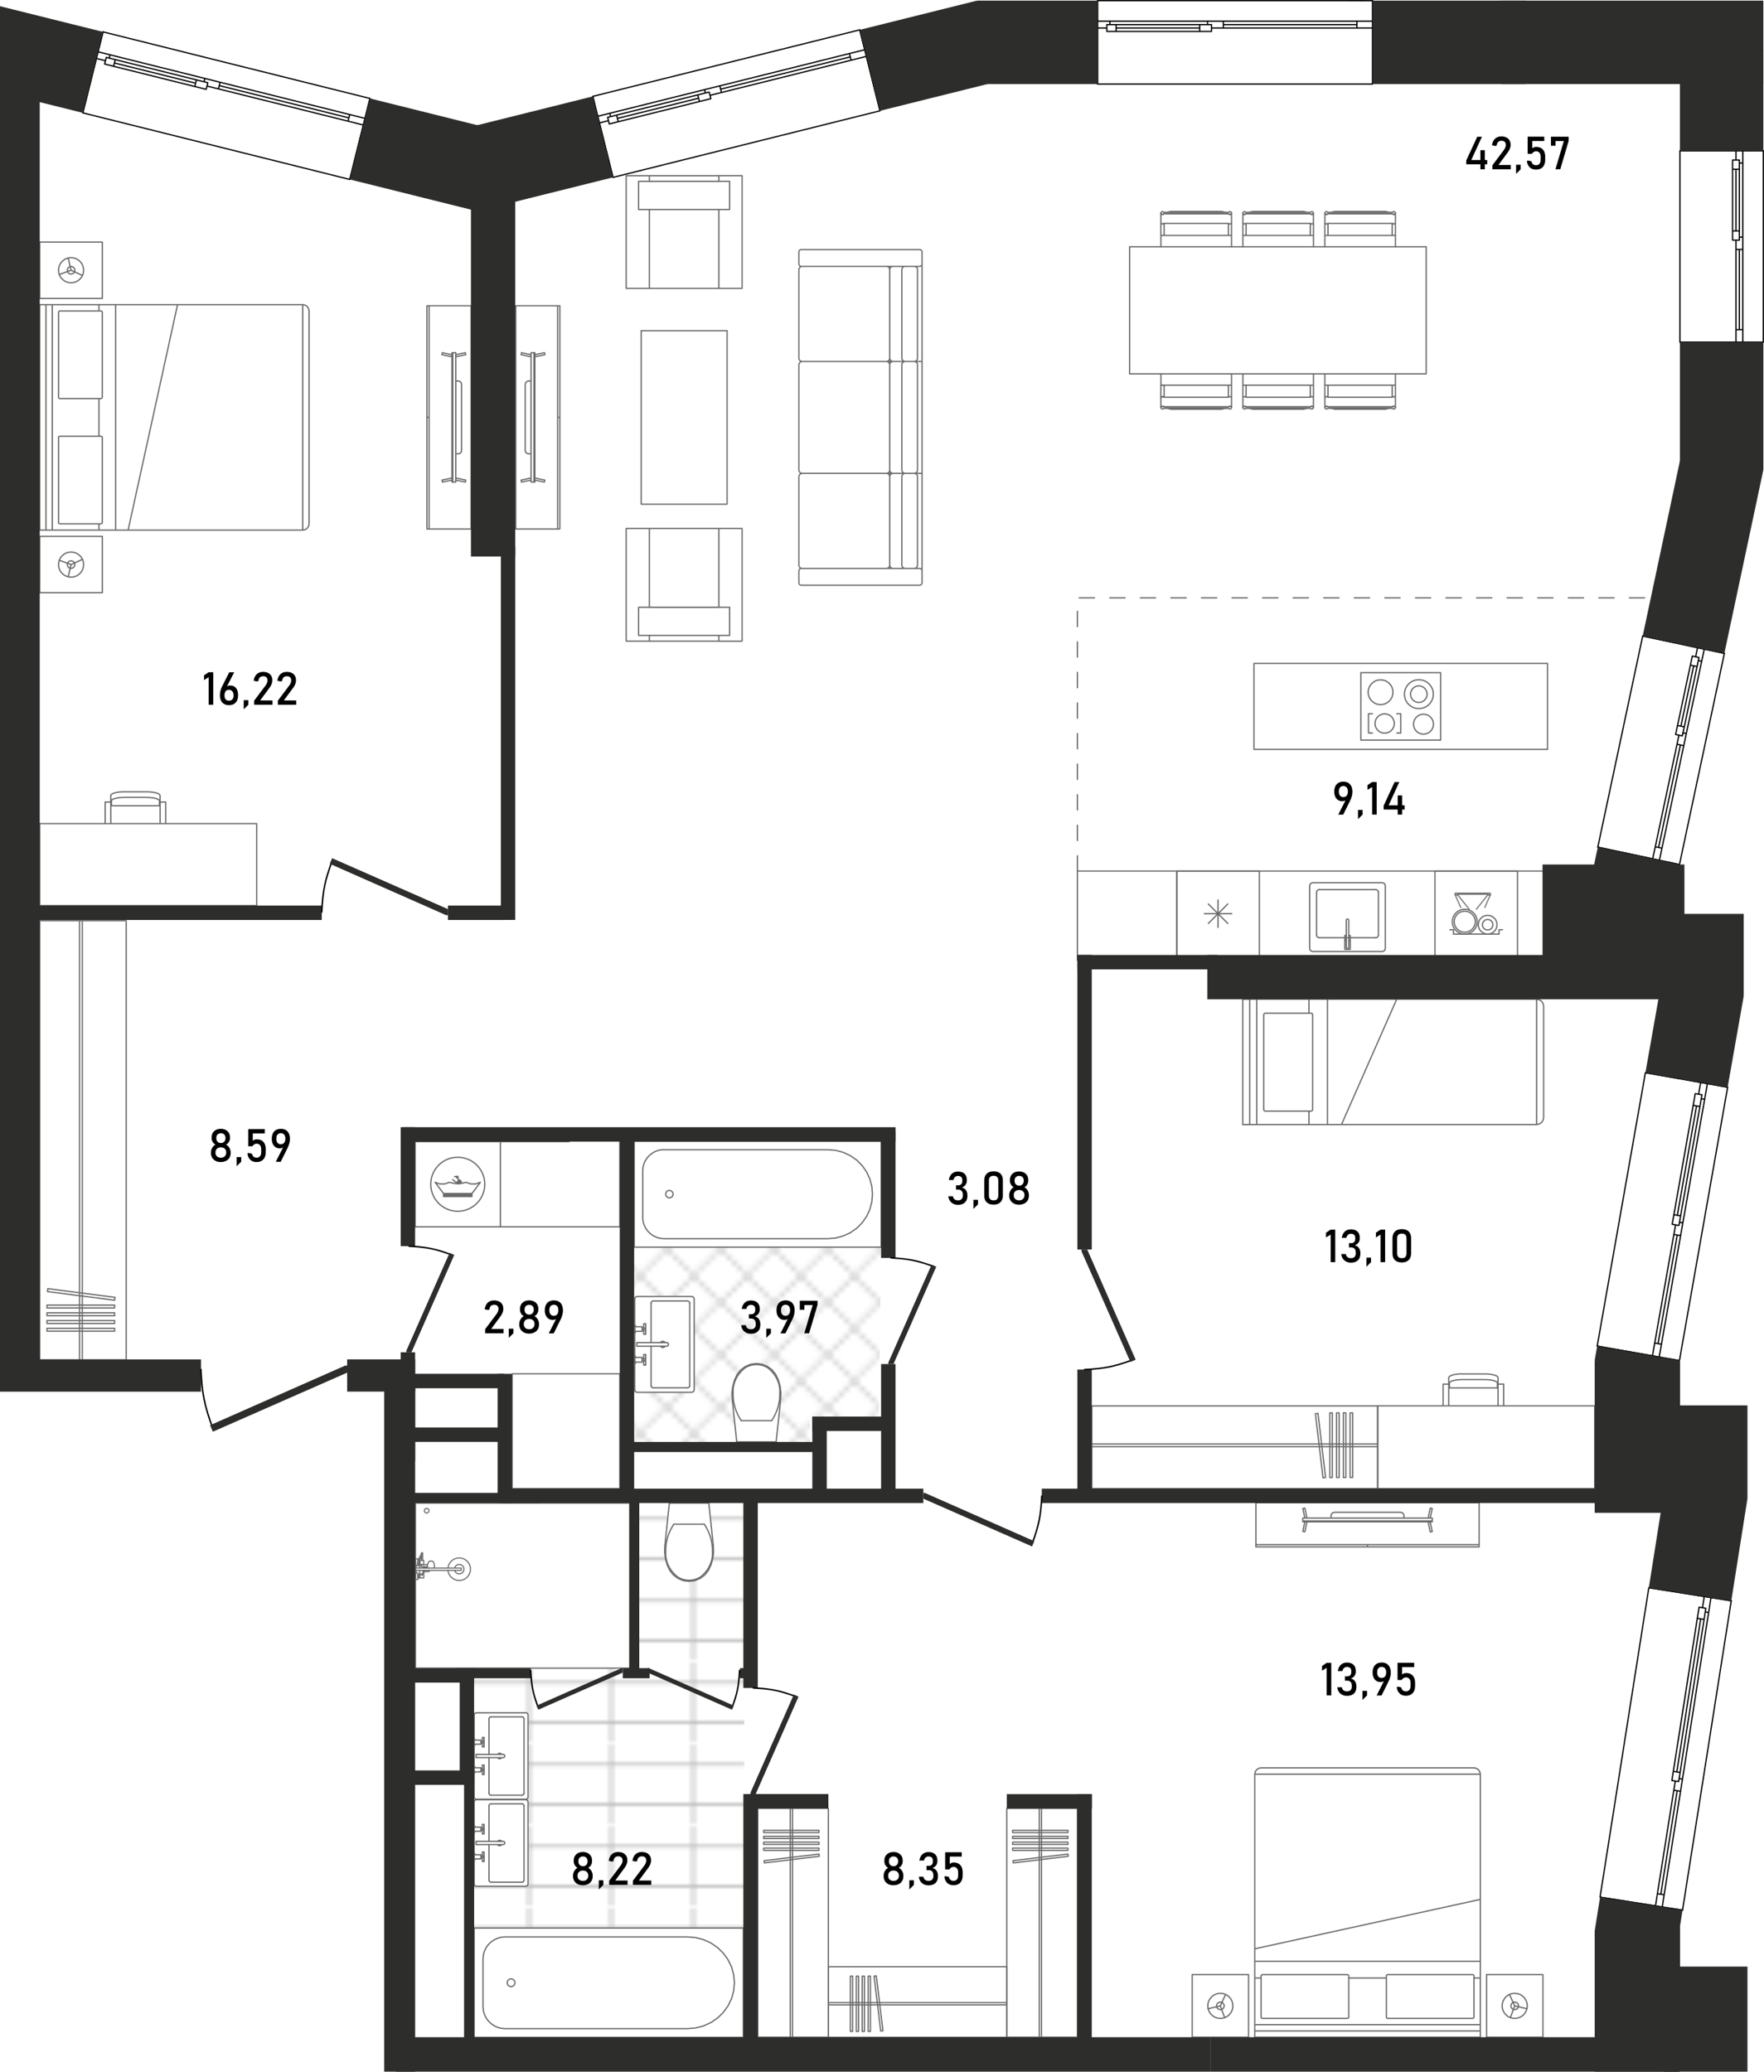 <svg xmlns="http://www.w3.org/2000/svg" viewBox="0 0 346.25 406.71"><defs><pattern id="_Новый_узор_2" width="22.92" height="23.17" x="0" y="0" patternTransform="matrix(.7 0 0 .67 -3180.51 -2037.33)" patternUnits="userSpaceOnUse"><g fill="none"><path d="M0 0h22.92v23.17H0z"/><path stroke="#b5b5b5" stroke-miterlimit="10" stroke-width=".25" d="M22.69 17.61v11.12H.23V17.61h22.46m.11-.11H.12v11.34H22.8V17.5ZM22.69 6.03v11.12H.23V6.03h22.46m.11-.11H.12v11.34H22.8V5.92ZM22.69-5.56V5.56H.23V-5.56h22.46m.11-.11H.12V5.67H22.8V-5.67Z"/></g></pattern><pattern id="_Новый_узор_4" width="9.82" height="9.82" x="0" y="0" patternTransform="matrix(1.05 0 0 1.03 -436 1064.26)" patternUnits="userSpaceOnUse"><g fill="none"><path d="M0 0h9.82v9.82H0z"/><g fill-rule="evenodd" stroke-linecap="round" stroke-width=".25" clip-path="url(#clippath)"><path stroke="#e6e6e6" stroke-linejoin="round" d="m14.73 19.65-4.91-4.92 4.91-4.91 4.91 4.91-4.91 4.92zM4.91 19.65 0 14.73l4.91-4.91 4.91 4.91-4.91 4.92zM-4.91 19.65l-4.91-4.92 4.91-4.91L0 14.73l-4.91 4.92z"/><path stroke="#e6e6e6" stroke-linejoin="round" d="M14.73 9.82 9.82 4.91 14.73 0l4.91 4.91-4.91 4.91z"/><path stroke="#999" stroke-miterlimit="3" d="M4.91 9.82 0 4.91 4.91 0l4.91 4.91-4.91 4.91z"/><path stroke="#e6e6e6" stroke-linejoin="round" d="m-4.91 9.82-4.91-4.91L-4.91 0 0 4.91l-4.91 4.91zM14.73 0 9.82-4.91l4.91-4.91 4.91 4.91L14.73 0zM4.91 0 0-4.91l4.91-4.91 4.91 4.91L4.91 0zM-4.91 0l-4.91-4.91 4.91-4.91L0-4.91-4.91 0z"/></g></g></pattern><clipPath id="clippath"><path fill="none" d="M0 0h9.82v9.82H0z"/></clipPath></defs><g id="Flats"><path id="fl266" fill="#fff" fill-rule="evenodd" d="m330.67 190.96-17-24.63 8.99-41.5 10.15-29.92 3.68-1.04-6.48-25.64-.24-1.12V29.56l.36-1.55 4.15-16.94-13.96 1.17-13.38-2.06-12.38 4.22-25.14 2.11h-53.98l-22.2-5.44-20.52 10.69-52.39 13.06-51.68.41-52.38-13.07-11.74-9.79-.63 257 11.74 3.79h52.05l2.28.05 5.47-2.54v60.66h1.5v72.94h236.61l10.13-4.99-9.57-26.88 9.57-60.73 4.52-25.55-10.73-8.47-3.92-13.43 9.46-53.66 7.66-19.6z"/></g><g id="Grid"><path fill="url(#_Новый_узор_2)" fill-rule="evenodd" d="M146.17 295.28H81.49v31.69h11.58v72.97h53v-72.97h.1v-31.69z"/><path fill="url(#_Новый_узор_4)" d="M172.95 244.84h-48.94v38.24h34.96v-4.98h13.5l.48-33.26z"/></g><g id="Mebel"><g fill="none" stroke="#6a6a6a" stroke-linecap="round" stroke-linejoin="round" stroke-width=".25"><path d="M13.95 108.38c-1.36 0-2.46 1.1-2.46 2.46s1.1 2.46 2.46 2.46 2.46-1.1 2.46-2.46-1.1-2.46-2.46-2.46Z"/><path d="M13.95 110.1c-.41 0-.74.33-.74.74s.33.74.74.74.74-.33.74-.74-.33-.74-.74-.74ZM13.95 50.59c-1.36 0-2.46 1.1-2.46 2.46s1.1 2.46 2.46 2.46 2.46-1.1 2.46-2.46-1.1-2.46-2.46-2.46Z"/><path d="M13.95 52.32c-.41 0-.74.33-.74.74s.33.74.74.74.74-.33.74-.74-.33-.74-.74-.74ZM59.43 104.07V59.81m0 0H10.26m0 0v44.26m0 0h49.17M60.66 102.84v-41.8m0 0-.09-.47m0 0-.27-.4m0 0-.4-.27m0 0-.47-.09m0 0v44.26m0 0 .47-.09m0 0 .4-.27m0 0 .27-.4m0 0 .09-.47M7.8 104.07V59.81m0 0h2.46m0 0v44.26m0 0H7.8M7.8 59.81v44.26m0 0h1.23m0 0V59.81m0 0H7.8M7.8 58.59V47.53m0 0h12.29m0 0v11.06m0 0H7.8M7.8 105.3v11.06m0 0h12.29m0 0V105.3m0 0H7.8M11.49 78.01V61.29m0 0 .07-.17m0 0 .17-.07m0 0h8.11m0 0 .17.07m0 0 .07.17m0 0v16.72m0 0-.07.17m0 0-.17.07m0 0h-8.11m0 0-.17-.07m0 0-.07-.17M11.49 85.88v16.72m0 0 .07.17m0 0 .17.07m0 0h8.11m0 0 .17-.07m0 0 .07-.17m0 0V85.88m0 0-.07-.17m0 0-.17-.07m0 0h-8.11m0 0-.17.07m0 0-.07.17M19.43 104.07v-1.23M19.43 85.63v-7.37M19.43 61.04v-1.23M22.69 104.07V59.81m0 0h12.16m0 0-9.7 44.26m0 0h-2.46M13.39 113.23l.56-2.39m0 0 2.23-1.03m0 0-2.23 1.03m0 0-2.31-.85M13.39 50.66l.56 2.39m0 0 2.23 1.03m0 0-2.23-1.03m0 0-2.31.85"/></g><g fill="none" stroke="#6a6a6a" stroke-linecap="round" stroke-linejoin="round" stroke-width=".25"><path d="M83.8 103.85V60.03m0 0h8.66m0 0v43.82m0 0H83.8M84.23 103.85V60.03M83.8 81.94h.43M83.8 103.85h.43M88.88 69.24h.58m0 0v25.41m0 0h-.58m0 0V69.24M89.47 70.04l1.95-.41m0 0-.08-.39m0 0-1.87.39m0 0v.41M89.47 74.79h.48m0 0 .32.09m0 0 .24.24m0 0 .09.33m0 0v13m0 0-.09.32m0 0-.24.24m0 0-.32.09m0 0h-.48m0 0V74.8M88.68 70.04l-1.95-.41m0 0 .08-.39m0 0 1.87.39m0 0v.41M89.47 93.84l1.95.41m0 0-.08.39m0 0-1.87-.39m0 0v-.41M88.71 93.84l-1.95.41m0 0 .08.39m0 0 1.87-.39m0 0v-.41M88.71 69.24h.17m0 0v25.41m0 0h-.17m0 0V69.24"/></g><g fill="none" stroke="#6a6a6a" stroke-linecap="round" stroke-linejoin="round" stroke-width=".25"><path d="M162.6 355.02h-13.86m0 0v44.92m0 0h13.86m0 0v-44.92M155.56 399.94h-.44m0 0v-44.92m0 0h.44m0 0v44.92M149.9 359.33h10.85m0 0v.44m0 0H149.9m0 0v-.44M149.9 360.5h10.85m0 0v.44m0 0H149.9m0 0v-.44M149.9 361.66h10.85m0 0v.44m0 0H149.9m0 0v-.44M149.9 362.82h10.85m0 0v.44m0 0H149.9m0 0v-.44M149.98 365.29l10.77-1.3m0 0 .05.44m0 0-10.77 1.3m0 0-.05-.44"/></g><g fill="none" stroke="#6a6a6a" stroke-linecap="round" stroke-linejoin="round" stroke-width=".25"><path d="M211.47 355.02h-13.86m0 0v44.92m0 0h13.86m0 0v-44.92M204.43 399.94h-.44m0 0v-44.92m0 0h.44m0 0v44.92M198.77 359.33h10.85m0 0v.44m0 0h-10.85m0 0v-.44M198.77 360.5h10.85m0 0v.44m0 0h-10.85m0 0v-.44M198.77 361.66h10.85m0 0v.44m0 0h-10.85m0 0v-.44M198.77 362.82h10.85m0 0v.44m0 0h-10.85m0 0v-.44M198.85 365.29l10.77-1.3m0 0 .05.44m0 0-10.77 1.3m0 0-.05-.44"/></g><g fill="none" stroke="#6a6a6a" stroke-linecap="round" stroke-linejoin="round" stroke-width=".25"><path d="M162.6 386.11v13.86m0 0h35.01m0 0v-13.86m0 0H162.6M197.61 393.15v.44m0 0H162.6m0 0v-.44m0 0h35.01M166.92 398.81v-10.85m0 0h.44m0 0v10.85m0 0h-.44M168.08 398.81v-10.85m0 0h.44m0 0v10.85m0 0h-.44M169.24 398.81v-10.85m0 0h.44m0 0v10.85m0 0h-.44M170.41 398.81v-10.85m0 0h.44m0 0v10.85m0 0h-.44M172.87 398.73l-1.3-10.77m0 0 .44-.05m0 0 1.3 10.77m0 0-.44.05"/></g><g fill="none" stroke="#6a6a6a" stroke-linecap="round" stroke-linejoin="round" stroke-width=".25"><path d="M242 393.79c0 1.36-1.1 2.46-2.46 2.46s-2.46-1.1-2.46-2.46 1.1-2.46 2.46-2.46 2.46 1.1 2.46 2.46Z"/><path d="M240.28 393.79c0 .41-.33.74-.74.74s-.74-.33-.74-.74.33-.74.74-.74.74.33.74.74ZM299.78 393.79c0 1.36-1.1 2.46-2.46 2.46s-2.46-1.1-2.46-2.46 1.1-2.46 2.46-2.46 2.46 1.1 2.46 2.46Z"/><path d="M298.06 393.79c0 .41-.33.74-.74.74s-.74-.33-.74-.74.33-.74.74-.74.74.33.74.74ZM246.3 348.3h44.26m0 0v49.18m0 0H246.3m0 0V348.3M247.53 347.07h41.8m0 0 .47.09m0 0 .4.27m0 0 .27.4m0 0 .09.47m0 0H246.3m0 0 .09-.47m0 0 .27-.4m0 0 .4-.27m0 0 .47-.09M246.3 399.94h44.26m0 0v-2.46m0 0H246.3m0 0v2.46M290.56 399.94H246.3m0 0v-1.23m0 0h44.26m0 0v1.23M291.79 399.94h11.06m0 0v-12.29m0 0h-11.06m0 0v12.29M245.07 399.94h-11.06m0 0v-12.29m0 0h11.06m0 0v12.29M272.36 396.25h16.72m0 0 .17-.07m0 0 .07-.17m0 0v-8.11m0 0-.07-.17m0 0-.17-.07m0 0h-16.72m0 0-.17.07m0 0-.07.17m0 0v8.11m0 0 .07.17m0 0 .17.07M264.5 396.25h-16.72m0 0-.17-.07m0 0-.07-.17m0 0v-8.11m0 0 .07-.17m0 0 .17-.07m0 0h16.72m0 0 .17.07m0 0 .07.17m0 0v8.11m0 0-.07.17m0 0-.17.07M246.3 388.31h1.23M264.74 388.31h7.38M289.33 388.31h1.23M246.3 385.05h44.26m0 0v-12.16m0 0-44.26 9.7m0 0v2.46M237.14 394.35l2.39-.56m0 0 1.03-2.23m0 0-1.03 2.23m0 0 .85 2.31M299.71 394.35l-2.39-.56m0 0-1.03-2.23m0 0 1.03 2.23m0 0-.85 2.31"/></g><g fill="none" stroke="#6a6a6a" stroke-linecap="round" stroke-linejoin="round" stroke-width=".25"><path d="M246.52 303.68h43.82m0 0v-8.66m0 0h-43.82m0 0v8.66M246.52 303.25h43.82M268.43 303.68v-.43M246.52 303.68v-.43M281.13 298.6v-.58m0 0h-25.41m0 0v.58m0 0h25.41M280.33 298.02l.41-1.95m0 0 .39.08m0 0-.39 1.87m0 0h-.41M275.58 298.02v-.48m0 0-.09-.32m0 0-.24-.24m0 0-.33-.09m0 0h-13m0 0-.32.09m0 0-.24.24m0 0-.09.32m0 0v.48m0 0h14.3M280.33 298.81l.41 1.95m0 0 .39-.08m0 0-.39-1.87m0 0h-.41M256.53 298.02l-.41-1.95m0 0-.39.08m0 0 .39 1.87m0 0h.41M256.53 298.77l-.41 1.95m0 0-.39-.08m0 0 .39-1.87m0 0h.41M281.13 298.77v-.17m0 0h-25.41m0 0v.17m0 0h25.41"/></g><g fill="none" stroke="#6a6a6a" stroke-linecap="round" stroke-linejoin="round" stroke-width=".25"><path d="M95.15 232.49c0 2.93-2.37 5.3-5.3 5.3s-5.3-2.37-5.3-5.3 2.37-5.3 5.3-5.3 5.3 2.37 5.3 5.3ZM94.29 232.11l-.91.33m0 0h-.97m0 0-.91-.33m0 0-1.09.25m0 0h-1.12m0 0-1.09-.25m0 0-.91.33m0 0h-.97m0 0-.91-.33m0 0 1.65 2.2m0 0h5.58m0 0 1.65-2.2M92.64 234.51h-5.58m0 0v-.19m0 0h5.58m0 0v.19M92.64 234.9h-5.58m0 0v-.19m0 0h5.58m0 0v.19M89.23 230.99l.66-.06m0 0 .02.17m0 0-.35.03m0 0 1.02.84m0 0-.09.11m0 0-.47-.39m0 0-.05.06m0 0 .55.45m0 0-.09.11m0 0-.55-.45m0 0-.06.07m0 0 .44.37m0 0-.08.1m0 0-.44-.37m0 0-.06.07m0 0 .31.25m0 0-.09.1m0 0-1.05-.87M98.22 224.13H81.49m0 0v16.73m0 0h16.73m0 0v-16.73M98.22 224.13h13.46m9.98 0v16.73m0 0H98.23m0 0v-16.73M81.49 240.86h16.73"/></g><g fill="none" stroke="#6a6a6a" stroke-linecap="round" stroke-linejoin="round" stroke-width=".25"><path d="M282.78 132.06h-15.66m0 0v13.23m0 0h15.66m0 0v-13.23M274.95 140.12v3.79M274.95 143.91h-.78M274.95 140.12h-.78M268.62 140.12v3.79M269.4 143.91h-.78M269.4 140.12h-.78M281.37 142.17c0 1.08-.88 1.96-1.96 1.96s-1.96-.88-1.96-1.96.88-1.96 1.96-1.96 1.96.88 1.96 1.96ZM281.34 136.28c0 1.57-1.27 2.83-2.84 2.83s-2.83-1.27-2.83-2.83 1.27-2.84 2.83-2.84 2.84 1.27 2.84 2.84Z"/><path d="M280.12 136.28c0 .89-.73 1.62-1.62 1.62s-1.62-.73-1.62-1.62a1.62 1.62 0 1 1 3.24 0ZM273.68 142.04c0 1.04-.85 1.89-1.89 1.89s-1.89-.85-1.89-1.89.85-1.89 1.89-1.89 1.89.85 1.89 1.89ZM273.42 135.9c0 1.34-1.09 2.43-2.43 2.43s-2.43-1.09-2.43-2.43 1.09-2.43 2.43-2.43 2.43 1.09 2.43 2.43Z"/></g><path fill="none" stroke="#6a6a6a" stroke-linecap="round" stroke-linejoin="round" stroke-width=".25" d="M246.14 130.24h57.62v16.88h-57.62z"/><g fill="none" stroke="#6a6a6a" stroke-linecap="round" stroke-linejoin="round" stroke-width=".25"><path d="M247.19 171.01h-16.2m0 0v16.74m0 0h16.2m0 0v-16.74M239.09 182.08v-5.4M241 181.29l-3.82-3.82M241.79 179.38h-5.4M241 177.47l-3.82 3.82"/></g><path fill="none" stroke="#6a6a6a" stroke-linecap="round" stroke-linejoin="round" stroke-width=".25" d="M271.38 173.3h-13.77m0 0-.38.16m0 0-.16.38m0 0v12.42m0 0 .16.38m0 0 .38.16m0 0h13.77m0 0 .38-.16m0 0 .16-.38m0 0v-12.42m0 0-.16-.38m0 0-.38-.16M270.03 174.65h-11.07M258.42 175.19v8.38M258.96 184.1h11.07M270.57 183.57v-8.38"/><path fill="#999" fill-rule="evenodd" d="M270.03 174.65h.08s-.03-.08-.08-.08-.08.03-.08.08.03.08.08.08.08-.03.08-.08h-.08Z"/><path fill="none" stroke="#6a6a6a" stroke-linecap="round" stroke-linejoin="round" stroke-width=".25" d="M258.42 175.19c0-.3.24-.54.54-.54M258.96 184.1c-.3 0-.54-.24-.54-.54M270.57 183.57c0 .3-.24.54-.54.54M270.03 174.65c.3 0 .54.24.54.54M264.74 180.65l-.07-.17m0 0-.17-.07m0 0-.17.07m0 0-.07.17m0 0v5.34m0 0 .07.17m0 0 .17.07m0 0 .17-.07m0 0 .07-.17m0 0v-5.34M265.04 184.62h-.3m0 0V186m0 0-.07.17m0 0-.17.07m0 0-.17-.07m0 0-.07-.17m0 0v-1.38m0 0h-.3m0 0v1.76m0 0h1.08m0 0v-1.76M265.03 183.65h-.29m0 0v.94m0 0h.29m0 0v-.94M263.97 183.65v.94m0 0h.29m0 0v-.94m0 0h-.29M230.99 171.01h82.06m6.35 16.74h-88.42m0 0v-16.74"/><g fill="none" stroke="#6a6a6a" stroke-linecap="round" stroke-linejoin="round" stroke-width=".25"><path d="M285.07 180.95c0-1.35 1.09-2.44 2.44-2.44s2.44 1.09 2.44 2.44-1.09 2.44-2.44 2.44-2.44-1.09-2.44-2.44Z"/><path d="M285.44 180.95c0-1.14.92-2.07 2.07-2.07s2.07.92 2.07 2.07-.92 2.07-2.07 2.07-2.07-.92-2.07-2.07ZM290.17 181.54c0-1.02.82-1.84 1.84-1.84s1.84.83 1.84 1.84-.82 1.84-1.84 1.84-1.84-.83-1.84-1.84Z"/><path d="M290.98 181.54c0-.57.46-1.03 1.03-1.03s1.03.46 1.03 1.03-.46 1.03-1.03 1.03-1.03-.46-1.03-1.03ZM284.6 182.52h.69m0 0v.86m0 0h8.95m0 0v-.86m0 0h.69M285.65 175.37h6.88m0 0v.34m0 0h-.52m0 0v-.17m0 0h-5.85m0 0v.17m0 0h-.52m0 0v-.34M285.65 175.72l.03.07m.1.22.03.07m.1.22.03.07m.1.22.03.07m.1.22.03.07m.1.22.03.07m.1.22.03.07m.1.22.03.07m.1.22.03.07M292.53 175.72l-.03.07m-.1.22-.03.07m-.1.22-.03.07m-.1.22-.03.07m-.1.22-.03.07m-.1.22-.03.07m-.1.22-.03.07m-.1.22-.03.07m-.1.22-.03.07M285.65 175.72h.06m.08 0h.08m.08 0h.08m.08 0h.06m0 0 .03.04m.15.19.05.06m.15.19.05.06m.15.19.05.06m.15.19.05.06m.15.19.05.06m.15.19.05.06m.15.19.05.06m.15.19.05.06m.15.19.05.06m.15.19.05.06m.15.19.03.04M292.53 175.72h-.06m-.08 0h-.08m-.08 0h-.08m-.08 0h-.06m0 0-.03.04m-.15.19-.05.06m-.15.19-.05.06m-.15.19-.05.06m-.15.19-.05.06m-.15.19-.05.06m-.15.19-.05.06m-.15.19-.05.06m-.15.19-.05.06m-.15.19-.05.06m-.15.19-.05.06m-.15.19-.03.04M297.86 171.01h-16.2m0 0v16.74m0 0h16.2m0 0v-16.74"/></g><path fill="none" stroke="#6a6a6a" stroke-linecap="round" stroke-linejoin="round" stroke-width=".25" d="M211.47 171.01h19.52v17.52h-19.52zM241.74 48.44v-2.22m0 0h-.63m0 0h-12.6m0 0h-.63m0 0v2.22M227.87 43.7v2.51m0 0h.63m0 0v-2.37m0 0h-.04m0 0-.22.14m0 0-.25-.06m0 0-.12-.23M228.46 41.97l-.22.14m0 0-.25-.06m0 0-.12-.23m0 0v1.88m0 0 .12.23m0 0 .25.06m0 0 .22-.14m0 0h12.69m0 0 .22.14m0 0 .25-.06m0 0 .12-.23m0 0v-1.88m0 0-.12.23m0 0-.25.06m0 0-.22-.14m0 0h-12.69M241.74 43.7l-.12.23m0 0-.25.06m0 0-.22-.14m0 0h-.04m0 0v2.37m0 0h.63m0 0v-2.51"/><path fill="#fff" fill-rule="evenodd" d="m240.52 41.68-.74-.17h-9.95l-.74.17h11.43z"/><path fill="none" stroke="#6a6a6a" stroke-linecap="round" stroke-linejoin="round" stroke-width=".25" d="M229.09 41.68h11.42m0 0-.74-.17m0 0h-9.95m0 0-.74.17M228.46 41.68l-.22-.14m0 0-.25.06m0 0-.12.23m0 0 .12.23m0 0 .25.06m0 0 .22-.15m0 0h12.69m0 0 .22.15m0 0 .25-.06m0 0 .12-.23m0 0-.12-.23m0 0-.25-.06m0 0-.22.14m0 0h-12.69M257.82 48.44v-2.22m0 0h-.63m0 0h-12.6m0 0h-.63m0 0v2.22M243.96 43.7v2.51m0 0h.63m0 0v-2.37m0 0h-.04m0 0-.22.14m0 0-.25-.06m0 0-.12-.23M244.54 41.97l-.21.14m0 0-.25-.06m0 0-.12-.23m0 0v1.88m0 0 .12.23m0 0 .25.06m0 0 .21-.14m0 0h12.69m0 0 .21.14m0 0 .25-.06m0 0 .12-.23m0 0v-1.88m0 0-.12.23m0 0-.25.06m0 0-.21-.14m0 0h-12.69M257.82 43.7l-.12.23m0 0-.25.06m0 0-.22-.14m0 0h-.04m0 0v2.37m0 0h.63m0 0v-2.51"/><path fill="#fff" fill-rule="evenodd" d="m256.6 41.68-.74-.17h-9.95l-.73.17h11.42z"/><path fill="none" stroke="#6a6a6a" stroke-linecap="round" stroke-linejoin="round" stroke-width=".25" d="M245.18 41.68h11.42m0 0-.74-.17m0 0h-9.95m0 0-.74.17M244.54 41.68l-.21-.14m0 0-.25.06m0 0-.12.23m0 0 .12.23m0 0 .25.06m0 0 .21-.15m0 0h12.69m0 0 .21.15m0 0 .25-.06m0 0 .12-.23m0 0-.12-.23m0 0-.25-.06m0 0-.21.14m0 0h-12.69M241.74 73.4v2.22m0 0h-.63m0 0h-12.6m0 0h-.63m0 0V73.4M228.46 79.87l-.22-.14m0 0-.25.06m0 0-.12.23m0 0v-1.88m0 0 .12-.23m0 0 .25-.06m0 0 .22.14m0 0h12.69m0 0 .22-.14m0 0 .25.06m0 0 .12.23m0 0v1.88m0 0-.12-.23m0 0-.25-.06m0 0-.22.14m0 0h-12.69M241.74 78.14l-.12-.23m0 0-.25-.06m0 0-.22.14m0 0h-.04m0 0v-2.37m0 0h.63m0 0v2.52"/><path fill="#fff" fill-rule="evenodd" d="M229.83 80.33h9.95l.74-.17h-11.43l.74.17z"/><path fill="none" stroke="#6a6a6a" stroke-linecap="round" stroke-linejoin="round" stroke-width=".25" d="M229.09 80.16h11.42m0 0-.74.17m0 0h-9.95m0 0-.74-.17M228.46 80.16l-.22.14m0 0-.25-.06m0 0-.12-.23m0 0 .12-.23m0 0 .25-.06m0 0 .22.14m0 0h12.69m0 0 .22-.14m0 0 .25.06m0 0 .12.23m0 0-.12.23m0 0-.25.06m0 0-.22-.14m0 0h-12.69M257.82 73.4v2.22m0 0h-.63m0 0h-12.6m0 0h-.63m0 0V73.4M243.96 78.14v-2.52m0 0h.63m0 0v2.37m0 0h-.04m0 0-.22-.14m0 0-.25.06m0 0-.12.23M244.54 79.87l-.21-.14m0 0-.25.06m0 0-.12.23m0 0v-1.88m0 0 .12-.23m0 0 .25-.06m0 0 .21.14m0 0h12.69m0 0 .21-.14m0 0 .25.06m0 0 .12.23m0 0v1.88m0 0-.12-.23m0 0-.25-.06m0 0-.21.14m0 0h-12.69M257.82 78.14l-.12-.23m0 0-.25-.06m0 0-.22.14m0 0h-.04m0 0v-2.37m0 0h.63m0 0v2.52"/><path fill="#fff" fill-rule="evenodd" d="M245.91 80.33h9.95l.74-.17h-11.42l.73.17z"/><path fill="none" stroke="#6a6a6a" stroke-linecap="round" stroke-linejoin="round" stroke-width=".25" d="M245.18 80.16h11.42m0 0-.74.17m0 0h-9.95m0 0-.74-.17M244.54 80.16l-.21.14m0 0-.25-.06m0 0-.12-.23m0 0 .12-.23m0 0 .25-.06m0 0 .21.14m0 0h12.69m0 0 .21-.14m0 0 .25.06m0 0 .12.23m0 0-.12.23m0 0-.25.06m0 0-.21-.14m0 0h-12.69M260.04 48.44v-2.22m0 0h.63m0 0h12.6m0 0h.63m0 0v2.22M273.9 43.7v2.51m0 0h-.63m0 0v-2.37m0 0h.04m0 0 .21.14m0 0 .25-.06m0 0 .12-.23M273.32 41.97l.21.14m0 0 .25-.06m0 0 .12-.23m0 0v1.88m0 0-.12.23m0 0-.25.06m0 0-.21-.14m0 0h-12.69m0 0-.21.14m0 0-.25-.06m0 0-.12-.23m0 0v-1.88m0 0 .12.23m0 0 .25.06m0 0 .21-.14m0 0h12.69M260.04 43.7l.12.23m0 0 .25.06m0 0 .22-.14m0 0h.04m0 0v2.37m0 0h-.63m0 0v-2.51"/><path fill="#fff" fill-rule="evenodd" d="m272.68 41.68-.73-.17H262l-.74.17h11.42z"/><path fill="none" stroke="#6a6a6a" stroke-linecap="round" stroke-linejoin="round" stroke-width=".25" d="M272.68 41.68h-11.42m0 0 .74-.17m0 0h9.95m0 0 .74.17M273.32 41.68l.21-.14m0 0 .25.06m0 0 .12.23m0 0-.12.23m0 0-.25.06m0 0-.21-.15m0 0h-12.69m0 0-.21.15m0 0-.25-.06m0 0-.12-.23m0 0 .12-.23m0 0 .25-.06m0 0 .21.14m0 0h12.69M260.04 73.4v2.22m0 0h.63m0 0h12.6m0 0h.63m0 0V73.4M273.9 78.14v-2.52m0 0h-.63m0 0v2.37m0 0h.04m0 0 .21-.14m0 0 .25.06m0 0 .12.23M273.32 79.87l.21-.14m0 0 .25.06m0 0 .12.23m0 0v-1.88m0 0-.12-.23m0 0-.25-.06m0 0-.21.14m0 0h-12.69m0 0-.21-.14m0 0-.25.06m0 0-.12.23m0 0v1.88m0 0 .12-.23m0 0 .25-.06m0 0 .21.14m0 0h12.69M260.04 78.14l.12-.23m0 0 .25-.06m0 0 .22.14m0 0h.04m0 0v-2.37m0 0h-.63m0 0v2.52"/><path fill="#fff" fill-rule="evenodd" d="M262 80.33h9.95l.73-.17h-11.42l.74.17z"/><path fill="none" stroke="#6a6a6a" stroke-linecap="round" stroke-linejoin="round" stroke-width=".25" d="M272.68 80.16h-11.42m0 0 .74.17m0 0h9.95m0 0 .74-.17M273.32 80.16l.21.14m0 0 .25-.06m0 0 .12-.23m0 0-.12-.23m0 0-.25-.06m0 0-.21.14m0 0h-12.69m0 0-.21-.14m0 0-.25.06m0 0-.12.23m0 0 .12.23m0 0 .25.06m0 0 .21-.14m0 0h12.69M279.95 73.4V48.44m0 0h-58.23m0 0V73.4m0 0h58.23M227.87 78.14v-2.52m0 0h.63m0 0v2.37m0 0h-.04m0 0-.21-.14m0 0-.25.06m0 0-.12.23"/><g fill="none" stroke="#6a6a6a" stroke-linecap="round" stroke-linejoin="round" stroke-width=".25"><path d="M109.89 103.85V60.03m0 0h-8.66m0 0v43.82m0 0h8.66M109.46 103.85V60.03M109.89 81.94h-.43M109.89 103.85h-.43M104.82 69.24h-.58m0 0v25.41m0 0h.58m0 0V69.24M104.23 70.04l-1.95-.41m0 0 .08-.39m0 0 1.87.39m0 0v.41M104.23 74.79h-.48m0 0-.32.09m0 0-.24.24m0 0-.09.33m0 0v13m0 0 .09.32m0 0 .24.24m0 0 .32.09m0 0h.48m0 0V74.8M105.02 70.04l1.95-.41m0 0-.08-.39m0 0-1.87.39m0 0v.41M104.23 93.84l-1.95.41m0 0 .08.39m0 0 1.87-.39m0 0v-.41M104.99 93.84l1.95.41m0 0-.08.39m0 0-1.87-.39m0 0v-.41M104.99 69.24h-.17m0 0v25.41m0 0h.17m0 0V69.24"/></g><path fill="none" stroke="#6a6a6a" stroke-linecap="round" stroke-linejoin="round" stroke-width=".25" d="M142.72 98.98h-16.87V64.92h16.87z"/><g fill="none" stroke="#6a6a6a" stroke-linecap="round" stroke-linejoin="round" stroke-width=".25"><path d="M156.82 51.85v-2.42M157.26 49h23.28M180.98 49.43v2.42M180.54 52.29h-23.29M180.98 51.85v19.11M180.98 70.96h-1.54M175.3 70.96h-1.32M156.82 70.3V52.95M157.47 52.29h16.51M174.64 52.95V70.3M173.98 70.96h-16.51M180.1 70.3V52.95M179.44 52.29h-4.14M174.64 52.95V70.3M175.3 70.96h4.14M177.02 52.95V70.3M156.82 49.43c0-.24.2-.44.44-.44M180.54 49c.24 0 .44.2.44.44M180.98 51.85c0 .24-.2.44-.44.44M157.26 52.29c-.24 0-.44-.2-.44-.44M156.82 52.95c0-.36.3-.66.66-.66M173.98 52.29c.36 0 .66.29.66.66M174.64 70.3c0 .36-.29.66-.66.66M157.47 70.96c-.36 0-.66-.3-.66-.66M179.44 52.29c.36 0 .66.29.66.66M174.64 52.95c0-.36.29-.66.66-.66M175.3 70.96c-.36 0-.66-.3-.66-.66M180.1 70.3c0 .36-.29.66-.66.66M177.02 52.95c0-.36.29-.66.66-.66M177.68 70.96c-.36 0-.66-.3-.66-.66M180.98 70.96v21.97M180.98 70.96h-1.54M180.98 92.93h-1.54M175.3 70.96h-1.32M175.3 92.93h-1.32M156.82 92.27V71.62M157.47 70.96h16.51M174.64 71.62v20.65M173.98 92.93h-16.51M180.1 92.27V71.62M179.44 70.96h-4.14M174.64 71.62v20.65M175.3 92.93h4.14M177.02 71.62v20.65M156.82 71.62c0-.36.3-.66.66-.66M173.98 70.96c.36 0 .66.3.66.66M174.64 92.27c0 .36-.29.66-.66.66M157.47 92.93c-.36 0-.66-.3-.66-.66M179.44 70.96c.36 0 .66.3.66.66M174.64 71.62c0-.36.29-.66.66-.66M175.3 92.93c-.36 0-.66-.3-.66-.66M180.1 92.27c0 .36-.29.66-.66.66M177.02 71.62c0-.36.29-.66.66-.66M177.68 92.93c-.36 0-.66-.3-.66-.66M156.82 112.04v2.41M157.26 114.89h23.28M180.98 114.45v-2.41M180.54 111.6h-23.29M180.98 112.04V92.93M180.98 92.93h-1.54M175.3 92.93h-1.32M156.82 93.59v17.35M157.47 111.6h16.51M174.64 110.94V93.59M173.98 92.93h-16.51M180.1 93.59v17.35M179.44 111.6h-4.14M174.64 110.94V93.59M175.3 92.93h4.14M177.02 110.94V93.59M157.26 114.89c-.24 0-.44-.2-.44-.44M180.98 114.45c0 .24-.2.44-.44.44M180.54 111.6c.24 0 .44.2.44.44M156.82 112.04c0-.24.2-.44.44-.44M157.47 111.6c-.36 0-.66-.3-.66-.66M174.64 110.94c0 .36-.29.66-.66.66M173.98 92.93c.36 0 .66.29.66.66M156.82 93.59c0-.36.3-.66.66-.66M180.1 110.94c0 .36-.29.66-.66.66M175.3 111.6c-.36 0-.66-.3-.66-.66M174.64 93.59c0-.36.29-.66.66-.66M179.44 92.93c.36 0 .66.29.66.66M177.68 111.6c-.36 0-.66-.3-.66-.66M177.02 93.59c0-.36.29-.66.66-.66M156.82 52.95V70.3"/></g><g fill="none" stroke="#6a6a6a" stroke-linecap="round" stroke-linejoin="round" stroke-width=".25"><path d="M141.09 56.61h-13.62m0 0V41.13m0 0h13.62m0 0v15.48M127.47 56.61h-4.56m0 0V34.5m0 0h4.56m0 0v1.11m0 5.53v15.48M145.66 56.61h-4.56m0 0V41.13m0-5.53v-1.11m0 0h4.56m0 0V56.6M143.22 35.6v5.53m0 0h-17.87m0 0V35.6m0 0h17.87M141.09 34.5v1.11m0 0h-13.62m0 0V34.5m0 0h13.62"/></g><g fill="none" stroke="#6a6a6a" stroke-linecap="round" stroke-linejoin="round" stroke-width=".25"><path d="M141.09 103.75h-13.62m0 0v15.48m0 0h13.62m0 0v-15.48M127.47 103.75h-4.56m0 0v22.11m0 0h4.56m0 0v-1.11m0-5.53v-15.48M145.66 103.75h-4.56m0 0v15.48m0 5.53v1.11m0 0h4.56m0 0v-22.11M143.22 124.75v-5.53m0 0h-17.87m0 0v5.53m0 0h17.87M141.09 125.86v-1.11m0 0h-13.62m0 0v1.11m0 0h13.62"/></g><path fill="none" stroke="#6a6a6a" stroke-dasharray="0 0 3 3" stroke-linecap="round" stroke-linejoin="round" stroke-width=".25" d="M211.47 171.01v-53.64h117.77"/><g stroke="#6a6a6a" stroke-linecap="round" stroke-linejoin="round" stroke-width=".25"><path fill="#e2cfb8" d="M124.49 244.84h48.47m0 0v-20.81m0 0h-48.47m0 0v20.81M130.32 225.69l-.72.06m0 0-.7.19m0 0-.66.31m0 0-.59.42m0 0-.51.51m0 0-.42.59m0 0-.31.66m0 0-.19.7m0 0-.06.72m0 0v9.16m0 0 .06.72m0 0 .19.7m0 0 .31.66m0 0 .42.59m0 0 .51.51m0 0 .59.42m0 0 .66.31m0 0 .7.19m0 0 .72.06m0 0h32.21m0 0 1.52-.13m0 0 1.47-.39m0 0 1.38-.64m0 0 1.25-.87m0 0 1.08-1.08m0 0 .87-1.25m0 0 .64-1.38m0 0 .39-1.47m0 0 .13-1.52m0 0-.13-1.52m0 0-.39-1.47m0 0-.64-1.38m0 0-.87-1.25m0 0-1.08-1.08m0 0-1.25-.87m0 0-1.38-.64m0 0-1.47-.39m0 0-1.52-.13m0 0h-32.21"/><path fill="none" d="M130.67 234.43c0 .4.32.73.72.73s.72-.33.72-.73-.32-.73-.72-.73-.72.33-.72.73Z"/></g><g fill="#fff"><g stroke="#6a6a6a" stroke-linecap="round" stroke-linejoin="round" stroke-width=".25"><path d="M93.07 378.52h52.84v21.46H93.07zM99.2 380.24l-.76.07m0 0-.74.19m0 0-.69.32m0 0-.63.43m0 0-.54.53m0 0-.44.61m0 0-.32.68m0 0-.2.72m0 0-.07.75m0 0v9.44m0 0 .07.75m0 0 .2.72m0 0 .32.68m0 0 .44.61m0 0 .54.53m0 0 .63.43m0 0 .69.32m0 0 .74.19m0 0 .76.06m0 0h35.76m0 0 1.6-.14m0 0 1.55-.41m0 0 1.45-.66m0 0 1.31-.9m0 0 1.13-1.11m0 0 .92-1.29m0 0 .68-1.42m0 0 .42-1.52m0 0 .14-1.56m0 0-.14-1.56m0 0-.42-1.52m0 0-.68-1.42m0 0-.92-1.29m0 0-1.13-1.11m0 0-1.31-.9m0 0-1.45-.66m0 0-1.55-.41m0 0-1.6-.14m0 0H99.2"/><path d="M99.56 389.25c0 .42.34.76.76.76s.75-.34.75-.76-.34-.76-.75-.76-.76.34-.76.76Z"/></g><g stroke="#6a6a6a" stroke-linecap="round" stroke-linejoin="round" stroke-width=".25"><path d="M93.47 370.31h9.78l.28-.12.12-.28v-16.18l-.12-.29-.28-.12h-9.78l-.28.12-.12.29v16.18l.12.28.28.12zM95.98 369.1v-6.97m0-.64v-6.97M96.38 354.12h6.08M102.85 354.52v14.58M102.46 369.51h-6.08"/><path d="M96.38 354.12c-.22 0-.4.18-.4.4M102.85 354.52c0-.22-.18-.4-.4-.4M102.46 369.51c.22 0 .4-.18.4-.4M95.98 369.1c0 .22.18.4.4.4M97.65 362.14a.526.526 0 0 0 .84 0h-.85Zm.85-.64a.526.526 0 0 0-.84 0h.85ZM93.44 361.49v.64m0 0h5.42m0 0 .21-.18m0 0v-.28m0 0-.21-.18m0 0h-5.42M94.39 364.13h-1.14m0 0v-.07m0 0h-.09m0 0v-.2m0 0h-.09m0 0v1.34m0 0h.09m0 0v-.2m0 0h.09m0 0v-.07m0 0h1.14m0 0v-.23m0 0h.29m0 0v.76m0 0h.34m0 0v-1.87m0 0h-.34m0 0v.76m0 0h-.29m0 0v-.23M94.39 359.5h-1.14m0 0v.07m0 0h-.09m0 0v.2m0 0h-.09m0 0v-1.34m0 0h.09m0 0v.2m0 0h.09m0 0v.07m0 0h1.14m0 0v.23m0 0h.29m0 0v-.76m0 0h.34m0 0v1.87m0 0h-.34m0 0v-.76m0 0h-.29m0 0v.23M94.69 364.7l.05-.05M94.69 364.36l.05.05M94.39 364.7v-.34M94.69 358.93l.05.05M94.69 359.27l.05-.05M94.39 358.93v.34M94.69 364.53c0 .1.08.17.17.17s.17-.08.17-.17-.08-.17-.17-.17-.17.08-.17.17ZM94.69 359.1c0 .1.08.17.17.17s.17-.08.17-.17-.08-.17-.17-.17-.17.08-.17.17Z"/></g><g stroke="#6a6a6a" stroke-linecap="round" stroke-linejoin="round" stroke-width=".25"><path d="M93.47 353.23h9.78l.28-.11.12-.29v-16.18l-.12-.29-.28-.11h-9.78l-.28.11-.12.29v16.18l.12.29.28.11zM95.98 352.03v-6.97m0-.64v-6.97M96.38 337.05h6.08M102.85 337.45v14.58M102.46 352.43h-6.08"/><path d="M96.38 337.05c-.22 0-.4.18-.4.4M102.85 337.45c0-.22-.18-.4-.4-.4M102.46 352.43c.22 0 .4-.18.4-.4M95.98 352.03c0 .22.18.4.4.4M97.65 345.06a.526.526 0 0 0 .84 0h-.85Zm.85-.64a.526.526 0 0 0-.84 0h.85ZM93.44 344.42v.64m0 0h5.42m0 0 .21-.18m0 0v-.28m0 0-.21-.18m0 0h-5.42M94.39 347.05h-1.14m0 0v-.07m0 0h-.09m0 0v-.2m0 0h-.09m0 0v1.34m0 0h.09m0 0v-.2m0 0h.09m0 0v-.07m0 0h1.14m0 0v-.23m0 0h.29m0 0v.76m0 0h.34m0 0v-1.87m0 0h-.34m0 0v.76m0 0h-.29m0 0v-.23M94.39 342.42h-1.14m0 0v.07m0 0h-.09m0 0v.2m0 0h-.09m0 0v-1.34m0 0h.09m0 0v.2m0 0h.09m0 0v.07m0 0h1.14m0 0v.23m0 0h.29m0 0v-.76m0 0h.34m0 0v1.87m0 0h-.34m0 0v-.76m0 0h-.29m0 0v.23M94.69 347.63l.05-.05M94.69 347.28l.05.05M94.39 347.63v-.35M94.69 341.85l.05.05M94.69 342.2l.05-.05M94.39 341.85v.35M94.69 347.45c0 .1.08.17.17.17s.17-.08.17-.17-.08-.17-.17-.17-.17.08-.17.17ZM94.69 342.02c0 .1.08.17.17.17s.17-.08.17-.17-.08-.17-.17-.17-.17.08-.17.17Z"/></g><path stroke="#6a6a6a" stroke-linecap="round" stroke-linejoin="round" stroke-width=".25" d="M81.54 295.08h42.59v32.41H81.54z"/><path stroke="#6a6a6a" stroke-linecap="round" stroke-linejoin="round" stroke-width=".22" d="M83.29 296.58c0-.26.21-.46.46-.46s.46.21.46.46-.21.46-.46.46-.46-.21-.46-.46ZM87.92 308.29l.18.69m0 0 .39.59m0 0 .56.44m0 0 .67.24m0 0 .71.02m0 0 .68-.2m0 0 .58-.41m0 0 .42-.57m0 0 .22-.67m0 0v-.71m0 0-.22-.67m0 0-.42-.57m0 0-.58-.41m0 0-.68-.2m0 0-.71.02m0 0-.67.24m0 0-.56.44m0 0-.39.59m0 0-.18.69m0 0H85.2m0 0 .05-.22m0 0 .02-.24m0 0-.02-.24m0 0-.05-.22m0 0-.08-.19m0 0-.11-.15m0 0-.13-.09m0 0-.14-.03m0 0h-.2m0 0h-.06m0 0-.14.03m0 0-.05.03m0 0-.12.09m0 0-.03.04m0 0-.1.13m0 0-.08.18m0 0-.03.1m0 0-.03.12m0 0h-.34m0 0h-.39m0 0v-.85m0 0h-.21m0 0v-1.41m0 0-.03-.08m0 0-.07-.04m0 0-.08.02m0 0-.05.07m0 0-.08.24m0 0-.15.36m0 0-.28.49m0 0-.13.36m0 0h-.06m0 0v-.3m0 0h-.48m0 0v1.26m0 0h.43m0 0 .02.03m0 0 .02.02m0 0h.02m0 .01.33.14m0 0v.34m0 0h-.67m0 0v-.52m0 0h-.15m0 0v1.49m0 0h.15m0 0v-.52m0 0h.67m0 0v.71m0 0h.07m0 0v.2m0 0h-.15m0 0v-.07m0 0h-.26m0 0v-.3m0 0h-.48m0 0v1.26m0 0h.48m0 0v-.3m0 0h.26m0 0v-.07m0 0h.15m0 0v.07m0 0h.74m0 0v-1.26m0 0h1.06m0 0v-.04m0 0v-.05m0 0v-.06m0 0v-.07m0 0v-.02m0 0h3.69M82.36 307.14v.1m0 0-.17-.07m0 0-.03-.16m0 0h0m0 0h.12m0 0v-.07m0 0h.15m0 0v.2m0 0h-.07M82.43 306.41h-.12m0 0 .12-.33m0 0 .28-.49m0 0v-.03m.01 0v.77m0 0h-.29m0 0v.07M82.02 309.29h.26M82.02 309.62h.26M82.02 306.51v-.17M82.28 306.93v-.09M82.28 306.84v-.33M82.28 306.51v-.01M82.2 306.84h.08M82.28 306.51h0M82.43 306.41v.52M83.17 307.57v.27M82.72 306.34h.24M83.45 307.6v.24M82.95 304.96l.01-.03M81.92 307v.03M81.94 306.92l-.02.08M81.96 307.27l.01.02M81.97 307.29v.01M82.08 306.34l-.08.22M82 306.56l-.06.36M82.17 306.98l-.01.03M82.95 304.96l-.08.26M82.87 305.22l-.15.35M82.01 306.54h0M81.92 307.03l.04.24M84.18 307.84h0M83.92 307.84h0M82.63 307.14h-.07M82.5 307.14h-.05M82.56 307.14h-.06M82.36 307.24v.26M82.24 306.63l-.07.35M82.31 306.41l-.07.22"/><path fill-rule="evenodd" d="M82.67 307.47v.05s.05-.02.05-.05-.02-.05-.05-.05-.05.02-.05.05.02.05.05.05v-.05Z"/><path stroke="#6a6a6a" stroke-linecap="round" stroke-linejoin="round" stroke-width=".22" d="m82.65 307.43.02.04M82.64 307.38l.01.05M82.65 307.33l-.01.05M82.67 307.29l-.02.04"/><path fill-rule="evenodd" d="M82.67 307.29v.05s.05-.02.05-.05-.02-.05-.05-.05-.05.02-.05.05.02.05.05.05v-.05Z"/><path stroke="#6a6a6a" stroke-linecap="round" stroke-linejoin="round" stroke-width=".22" d="m83.89 307.21-.01.17M83.88 307.38l.01.17M83.9 307.17l-.01.04M83.93 307.71l.03.09M83.89 307.55l.04.15M82.75 307.2l.03-.01M83.96 307.8l.01.04M83.9 307.58l-.34-.01M82.78 307.56h-.03M82.75 307.56l-.03-.01M82.72 307.55l-.02-.02M82.7 307.53l-.02-.03M82.68 307.5l-.01-.03M82.67 307.47h0M82.67 307.47l-.01-.04M82.66 307.43v-.11M82.66 307.32l.01-.03M82.67 307.29h0M82.67 307.28l.01-.02M82.68 307.26l.02-.03M82.7 307.23l.02-.02M82.72 307.21l.03-.01M83.56 307.57l-.78-.01M83.17 307.19h-.39M83.02 307.14v.05M83.02 307.57v.27M87.92 308.29h2.62M87.92 307.84h2.62M90.54 308.29v-.45M82.02 309.79v-.67M82.28 309.72v-.52M82.43 309.72v-.52M82.43 308.99h.59M83.02 307.14h-.59M82.36 308.29h1.87M85.2 307.84h-2.84M83.02 308.99v-.7M83.17 308.53v-.24M83.45 308.53v-.24M83.17 307.6h.74M89.24 307.84c.12-.5.63-.8 1.12-.68.5.12.8.63.68 1.12a.928.928 0 0 1-1.8 0M82.98 308.99c.05.08.02.18-.06.23-.08.05-.18.02-.23-.06a.172.172 0 0 1 0-.17"/><g stroke="#6a6a6a" stroke-linecap="round" stroke-linejoin="round" stroke-width=".25"><path d="m153.28 273.4-.04 1.24-.89 8.42h-7.74l-.89-8.42-.04-1.24.15-1.23.34-1.2.52-1.13.7-.89.91-.68 1.05-.44 1.13-.14 1.13.14 1.05.44.91.68.7.89.52 1.13.34 1.2.15 1.23zM145.49 278.9h2.99M148.48 278.9h2.99"/><path d="M148.48 267.89c-.8 0-1.58.23-2.23.64M146.26 268.53c-1.61 1.25-2.48 3.08-2.36 4.96M143.9 273.5c-.05 1.9.5 3.77 1.59 5.4M151.47 278.9c1.09-1.64 1.65-3.51 1.59-5.4M153.07 273.5c.12-1.88-.75-3.71-2.36-4.96M150.71 268.53c-.65-.41-1.42-.64-2.23-.64"/></g><g stroke="#6a6a6a" stroke-linecap="round" stroke-linejoin="round" stroke-width=".25"><path d="m140.06 304.74-.04-1.24-.89-8.42h-7.74l-.89 8.42-.04 1.24.15 1.23.34 1.2.52 1.13.7.89.91.68 1.05.44 1.13.14 1.13-.14 1.05-.44.91-.68.7-.89.52-1.13.34-1.2.15-1.23zM132.27 299.23h2.99M135.26 299.23h2.99"/><path d="M135.26 310.24c-.8 0-1.58-.23-2.23-.64M133.03 309.6c-1.61-1.25-2.48-3.08-2.36-4.96M130.67 304.64c-.05-1.9.5-3.77 1.59-5.4M138.25 299.23c1.09 1.64 1.65 3.51 1.59 5.4M139.84 304.64c.12 1.88-.75 3.71-2.36 4.96"/><path d="M137.48 309.6c-.65.41-1.42.64-2.23.64"/></g><g stroke="#6a6a6a" stroke-linecap="round" stroke-linejoin="round" stroke-width=".25"><path d="M136.25 254.96v17.94l-.13.31-.31.13h-10.79l-.3-.13-.13-.31v-17.94l.13-.31.3-.13h10.79l.31.13.13.31zM127.79 272.02v-7.72m0-.71v-7.72M128.23 255.41h6.71M135.38 255.86v16.16M134.94 272.46h-6.71"/><path d="M128.23 255.41c-.24 0-.44.2-.44.44M135.38 255.86c0-.25-.2-.44-.44-.44M134.94 272.46c.24 0 .44-.2.44-.44M127.79 272.01c0 .25.2.44.44.44M129.63 264.29a.578.578 0 0 0 .94 0h-.93Zm.93-.71a.578.578 0 0 0-.94 0h.93ZM124.99 263.58v.71m0 0h5.98m0 0 .23-.2m0 0v-.31m0 0-.23-.2m0 0h-5.98M126.04 266.5h-1.25m0 0v-.07m0 0h-.1m0 0v-.22m0 0h-.1m0 0v1.48m0 0h.1m0 0v-.22m0 0h.1m0 0v-.07m0 0h1.25m0 0v-.25m0 0h.32m0 0v.85m0 0h.38m0 0v-2.08m0 0h-.38m0 0v.84m0 0h-.32m0 0v-.25M126.04 261.37h-1.25m0 0v.07m0 0h-.1m0 0v.22m0 0h-.1m0 0v-1.48m0 0h.1m0 0v.22m0 0h.1m0 0v.07m0 0h1.25m0 0v.25m0 0h.32m0 0v-.85m0 0h.38m0 0v2.08m0 0h-.38m0 0v-.84m0 0h-.32m0 0v.25M126.36 267.14l.06-.06M126.36 266.75l.06.06M126.04 267.14v-.39M126.36 260.73l.06.06M126.36 261.12l.06-.06M126.04 260.73v.39M126.36 266.95c0 .11.08.19.19.19a.19.19 0 1 0-.19-.19ZM126.36 260.93c0 .11.08.19.19.19a.19.19 0 1 0-.19-.19Z"/></g></g><g fill="none" stroke="#6a6a6a" stroke-linecap="round" stroke-linejoin="round" stroke-width=".25"><path d="M270.45 292.24v-16.23m0 0h-56.14m0 0v16.23m0 0h56.14M214.31 284v-.52m0 0h56.14m0 0v.52m0 0h-56.14M265.51 277.37v12.7m0 0h-.5m0 0v-12.7m0 0h.5M264.18 277.37v12.7m0 0h-.5m0 0v-12.7m0 0h.5M262.85 277.37v12.7m0 0h-.5m0 0v-12.7m0 0h.5M261.52 277.37v12.7m0 0h-.5m0 0v-12.7m0 0h.5M258.7 277.47l1.49 12.6m0 0-.5.06m0 0-1.49-12.6m0 0 .5-.06"/></g><g fill="none" stroke="#6a6a6a" stroke-linecap="round" stroke-linejoin="round" stroke-width=".25"><path d="M287.02 269.74h4.39m0 0h.45m0 0 .43.03m0 0 .4.05m0 0 .36.07m0 0h.01m0 0 .32.08m0 0 .26.1m0 0h.02m0 0 .19.11m0 0h.02m0 .01.12.12m0 0v.02m.01 0v.02m.01 0v.02m0 0 .04.12m0 0v.02m0 0h0m0 .01v1.21m0 0h1.1m0 0v4.16m-11.88 0v-4.16m0 0h1.1m0 0v-1.21m0 0h0m0-.01v-.02m0 0 .04-.12m0 0v-.02m0 0v-.02m.01 0v-.02m.01 0 .12-.12m0 0h.02m0-.01.19-.11m0 0h.02m0 0 .26-.1m0 0 .32-.09m0 0h.01m0 0 .36-.07m0 0 .4-.05m0 0 .43-.03m0 0h.45M294.05 272.48h-9.68M293.92 272.48v-.96M284.51 272.48v-.96M284.37 275.93v-4.16M294.05 275.93v-4.16M291.41 270.84h-4.4M293.92 271.52c0-.38-1.12-.68-2.51-.68M287.01 270.84c-1.39 0-2.51.31-2.51.69M313.01 292.24h-42.62v-16.25h42.62z"/></g><g fill="none" stroke="#6a6a6a" stroke-linecap="round" stroke-linejoin="round" stroke-width=".25"><path d="M301.62 220.77v-24.6m0 0h-54.93m0 0v24.6m0 0h54.93M302.99 219.4v-21.85m0 0-.1-.53m0 0-.3-.45m0 0-.45-.3m0 0-.53-.1m0 0v24.6m0 0 .53-.1m0 0 .45-.3m0 0 .3-.45m0 0 .1-.53M243.94 220.77v-24.6m0 0h2.75m0 0v24.6m0 0h-2.75M243.94 196.18v24.6m0 0h1.37m0 0v-24.6m0 0h-1.37M248.06 199.19v18.67m0 0 .08.19m0 0 .19.08m0 0h9.06m0 0 .19-.08m0 0 .08-.19m0 0v-18.67m0 0-.08-.19m0 0-.19-.08m0 0h-9.06m0 0-.19.08m0 0-.08.19M256.93 220.77v-2.64M256.93 198.91v-2.7M260.57 220.77v-24.6m0 0h13.58m0 0-10.83 24.6m0 0h-2.75"/></g><path fill="none" stroke="#6a6a6a" stroke-linecap="round" stroke-linejoin="round" stroke-width=".25" d="M100.52 269.71h21.14v22.53h-21.14z"/><g fill="none" stroke="#6a6a6a" stroke-linecap="round" stroke-linejoin="round" stroke-width=".25"><path d="M24.39 155.45h4.39m0 0h.45m0 .01.43.03m0 0 .4.05m0 0 .36.07m0 0h.01m0 0 .32.08m0 0 .26.1m0 0h.02m0 0 .19.11m0 0h.02m0 .01.12.12m0 0v.02m.01 0v.02m.01 0v.02m0 0 .04.12m0 0v.02m0 0h0m0 .01v1.21m0 0h1.1m0 0v4.16m-11.88 0v-4.16m0 0h1.1m0 0v-1.21m0 0h0m0-.01v-.02m0 0 .04-.12m0 0v-.02m0 0v-.02m.01 0v-.02m.01 0 .12-.12m0 0h.02m0-.01.19-.11m0 0h.02m0 0 .26-.1m0 0 .32-.09m0 0h.01m0 0 .36-.07m0 0 .4-.05m0 0 .43-.03m0 0h.45M31.43 158.19h-9.68M31.29 158.19l.01-.96M21.88 158.19v-.96M21.75 161.63v-4.16M31.43 161.63v-4.16M28.79 156.54h-4.4M31.29 157.23c0-.38-1.12-.68-2.51-.68M24.39 156.54c-1.39 0-2.51.31-2.51.69M50.38 177.78H7.8V161.7h42.58z"/></g><g fill="none" stroke="#6a6a6a" stroke-linecap="round" stroke-linejoin="round" stroke-width=".25"><path d="M24.77 266.97H7.8m0 0v-86.22m0 0h16.97m0 0v86.22M16.15 180.75h-.54m0 0v86.22m0 0h.54m0 0v-86.22M9.22 261.34H22.5m0 0v-.57m0 0H9.22m0 0v.57M9.22 259.82H22.5m0 0v-.57m0 0H9.22m0 0v.57M9.22 258.3H22.5m0 0v-.57m0 0H9.22m0 0v.57M9.22 256.78H22.5m0 0v-.57m0 0H9.22m0 0v.57M9.32 253.56l13.18 1.7m0 0 .06-.57m0 0-13.18-1.7m0 0-.06.57"/></g></g><g id="Walls_Inside" fill="#2d2d2c"><path d="M90.23 327.96h2.83v22.43h-2.83zM145.91 293.1h2.83v38.28h-2.83zM145.91 352.21h2.83v52.17h-2.83zM98.31 107.34h2.83v73.26h-2.83zM4.53 180.61v-2.83h58.63v2.83z"/><path d="M87.92 180.61v-2.83H98.9v2.83z"/><path fill-rule="evenodd" d="M7.8 269.37H0V1.22l7.8 5.04v263.11z"/><path d="M98.78 295.08v-2.83h82.46v2.83zM197.62 355.05v-2.83h16.7v2.83zM146.74 355.04v-2.83h15.86v2.83zM204.49 295.08v-2.83h123.18v2.83zM77.73 406.71v-6.77h159.92v6.77z"/><path d="M159.45 278.1h2.83v16.03h-2.83zM211.47 352.21h2.83v50.42h-2.83zM104.17 327.49v1.98H89.44v-1.98z"/><path d="M160.61 283.08v1.98h-37.54v-1.98zM106.15 293.09v1.98H79.29v-1.98zM127.51 327.49v1.98h-5.27v-1.98z"/><path d="M125.48 328.19h-1.98v-34.06h1.98zM93.07 402.06h-1.98V349.6h1.98zM147.5 327.49v1.98h-2.27v-1.98zM159.46 280.93v-2.83h14.92v2.83zM79.83 272.54v-2.83h19.11v2.83zM79.09 224.13v-2.83h96.7v2.83zM211.47 190.31v-2.83h27.51v2.83z"/><path d="M97.68 269.71h2.83v25.37h-2.83zM121.65 223.12h2.83v69.98h-2.83zM78.65 221.29h2.83v23.36h-2.83zM78.65 265.48h2.83v21.31h-2.83zM172.95 267.79h2.83v25.25h-2.83zM211.47 268.87h2.83v24.17h-2.83zM211.47 187.47h2.83v57.84h-2.83zM172.95 222.16h2.83v24.8h-2.83zM75.86 350.4v-2.83h17.22v2.83zM75.85 330.33v-2.83h17.22v2.83z"/><path d="M75.85 283.07v-2.83h24.26v2.83z"/></g><g id="Walls_Outside"><path fill="none" stroke="#000" stroke-linecap="round" stroke-linejoin="round" stroke-width=".22" d="m18.93 11.48-2.66 10.68M20.23 6.26l-.97 3.91M19.26 10.17l-.33 1.31M71.31 24.54l-2.66 10.69M72.61 19.33l-.97 3.9M71.64 23.24l-.33 1.3"/><path fill="none" stroke="#000" stroke-linecap="round" stroke-linejoin="round" stroke-width=".25" d="M72.61 19.33 20.23 6.26M68.65 35.23 16.27 22.16M71.31 24.54l-2.99-.75M68.32 23.79l.33-1.3M68.65 22.49l2.99.75M41.71 15.77l1.49.38M43.2 16.15l-.32 1.3M42.88 17.45l-1.5-.37M68.48 23.14 43.04 16.8M68.32 23.79l-25.44-6.34M43.2 16.15l25.45 6.34M41.38 17.08l-.75-.19M40.63 16.89l.17-.65M40.8 16.24l-.75-.19M40.05 16.05l.16-.65M40.21 15.4l1.5.37M19.26 10.17l2.34.59M21.61 10.76l-.17.65M21.44 11.41l-.58-.15M20.86 11.26l-.17.66M20.69 11.92l-1.76-.44M21.6 10.76l18.61 4.64M38.23 16.98l-14.97-3.73M40.47 17.54l-2.24-.56M38.23 16.98l.32-1.3M38.55 15.68l2.25.56M40.8 16.24l-.33 1.3M20.86 11.26l1.76.44M22.62 11.7l-.33 1.31M22.29 13.01l-1.76-.44M20.53 12.57l.33-1.3M22.62 11.7l15.93 3.98M38.23 16.98l-15.94-3.97M38.39 16.33l-15.94-3.97"/><path fill="none" stroke="#000" stroke-linecap="round" stroke-linejoin="round" stroke-width=".22" d="m71.64 23.24-.33 1.3M71.64 23.24l-.33 1.3M72.61 19.33l-.97 3.9M71.31 24.54l-2.66 10.69M19.26 10.17l-.33 1.31M19.26 10.17l-.33 1.31M20.23 6.26l-.97 3.91M18.93 11.48l-2.66 10.68M72.61 19.33l-3.96 15.9"/><path fill="#2d2d2c" fill-rule="evenodd" d="m4.27 19.17-3.16-.59L0 1.22l20.23 5.04-3.96 15.9-8.23-2.05-3.77-.94z"/><path fill="#2d2d2c" d="m68.649 35.226 3.965-15.903 26.207 6.534-3.965 15.904z"/><path fill="none" stroke="#000" stroke-linecap="round" stroke-linejoin="round" stroke-width=".22" d="M215.44 5.5v11.01M215.44.13v4.02M215.44 4.16V5.5M269.42 5.5v11.01M269.42.13v4.02M269.42 4.16V5.5"/><path fill="none" stroke="#000" stroke-linecap="round" stroke-linejoin="round" stroke-width=".25" d="M269.42.13 215.44.12M269.42 16.51h-53.98M269.42 5.5h-3.08M266.34 5.5V4.16M266.34 4.16h3.08M238.57 4.16h1.55M240.12 4.16V5.5M240.12 5.5h-1.55M266.34 4.83h-26.22M266.34 5.5h-26.22M240.12 4.16h26.22M238.57 5.5h-.77M237.8 5.5v-.67M237.8 4.83h-.77M237.03 4.83v-.67M237.03 4.16h1.54M215.44 4.16h2.42M217.86 4.16v.67M217.86 4.83h-.61M217.25 4.83v.67M217.25 5.5h-1.81M217.86 4.16h19.17M235.49 6.17h-15.43M237.8 6.17h-2.31M235.49 6.17V4.83M235.49 4.83h2.31M237.8 4.83v1.34M217.25 4.83h1.82M219.07 4.83v1.34M219.07 6.17h-1.82M217.25 6.17V4.83M219.07 4.83h16.42M235.49 6.17h-16.42M235.49 5.5h-16.42"/><path fill="none" stroke="#000" stroke-linecap="round" stroke-linejoin="round" stroke-width=".22" d="M269.42 4.16V5.5M269.42 4.16V5.5M269.42.13v4.02M269.42 5.5v11.01M215.44 4.16V5.5M215.44 4.16V5.5M215.44.13v4.02M215.44 5.5v11.01M269.42.13v16.38"/><path fill="#2d2d2c" fill-rule="evenodd" d="M201.38 16.51h-9.64V.12h23.7v16.39h-14.06z"/><path fill="#2d2d2c" d="M269.42.12h30.1v16.39h-30.1z"/><path fill="none" stroke="#000" stroke-linecap="round" stroke-linejoin="round" stroke-width=".22" d="m117.67 24.13 2.66 10.69M116.37 18.92l.97 3.91M117.34 22.83l.33 1.3M170.05 11.07l2.67 10.69M168.75 5.86l.98 3.91M169.73 9.77l.32 1.3"/><path fill="none" stroke="#000" stroke-linecap="round" stroke-linejoin="round" stroke-width=".25" d="m168.75 5.86-52.38 13.06M172.72 21.76l-52.39 13.06M170.05 11.07l-2.99.75M167.06 11.82l-.33-1.31M166.73 10.51l3-.74M139.79 17.23l1.5-.37M141.29 16.86l.33 1.3M141.62 18.16l-1.5.37M166.9 11.17l-25.45 6.34M167.06 11.82l-25.44 6.34M141.29 16.86l25.44-6.35M140.12 18.53l-.75.19M139.37 18.72l-.16-.65M139.21 18.07l-.75.19M138.46 18.26l-.16-.66M138.3 17.6l1.49-.37M117.34 22.83l2.35-.59M119.69 22.24l.17.65M119.86 22.89l-.59.15M119.27 23.04l.16.65M119.43 23.69l-1.76.44M119.69 22.24l18.61-4.64M137.29 19.93l-14.97 3.73M139.53 19.37l-2.24.56M137.29 19.93l-.33-1.3M136.96 18.63l2.25-.56M139.21 18.07l.32 1.3M119.27 23.04l1.76-.44M121.03 22.6l.32 1.3M121.35 23.9l-1.76.44M119.59 24.34l-.32-1.3M121.03 22.6l15.93-3.97M137.29 19.93l-15.94 3.97M137.13 19.28l-15.94 3.97"/><path fill="none" stroke="#000" stroke-linecap="round" stroke-linejoin="round" stroke-width=".22" d="m169.73 9.77.32 1.3M169.73 9.77l.32 1.3M168.75 5.86l.98 3.91M170.05 11.07l2.67 10.69M117.34 22.83l.33 1.3M117.34 22.83l.33 1.3M116.37 18.92l.97 3.91M117.67 24.13l2.66 10.69M168.75 5.86l3.97 15.9"/><path fill="#2d2d2c" fill-rule="evenodd" d="m104.99 38.64-10.52 2.63-3.96-15.9 25.86-6.45 3.96 15.9-10.52 2.62-4.82 1.2z"/><path fill="#2d2d2c" d="M168.754 5.86 191.741.129l3.965 15.903-22.987 5.73z"/><path fill="none" stroke="#000" stroke-linecap="round" stroke-linejoin="round" stroke-width=".22" d="m333.21 127.16-10.77-2.29M338.47 128.28l-3.95-.84M334.52 127.44l-1.31-.28M324.4 168.6l-10.77-2.29M329.66 169.72l-3.94-.84M325.72 168.88l-1.32-.28"/><path fill="none" stroke="#000" stroke-linecap="round" stroke-linejoin="round" stroke-width=".25" d="m329.66 169.72 8.81-41.44M313.63 166.31l8.81-41.44M324.4 168.6l.51-2.36M324.91 166.24l1.31.27M326.22 166.51l-.5 2.37M330.75 145.2l-.25 1.19M330.5 146.39l-1.32-.28M329.18 146.11l.25-1.19M325.56 166.38l4.28-20.13M324.91 166.24l4.27-20.13M330.5 146.39l-4.28 20.12M329.43 144.92l.13-.59M329.56 144.33l.66.14M330.22 144.47l.12-.59M330.34 143.88l.66.14M331 144.02l-.25 1.18M334.52 127.44l-.5 2.37M334.02 129.81l-.66-.14M333.36 129.67l.13-.59M333.49 129.08l-.66-.14M332.83 128.94l.38-1.78M334.02 129.81 331 144.02M329.28 142.42l2.52-11.84M328.9 144.19l.38-1.77M329.28 142.42l1.32.28M330.6 142.7l-.38 1.77M330.22 144.47l-1.32-.28M333.49 129.08l-.38 1.78M333.11 130.86l-1.31-.28M331.8 130.58l.38-1.78M332.18 128.8l1.31.28M333.11 130.86l-2.51 11.84M329.28 142.42l2.52-11.84M329.94 142.56l2.51-11.84"/><path fill="none" stroke="#000" stroke-linecap="round" stroke-linejoin="round" stroke-width=".22" d="m325.72 168.88-1.32-.28M325.72 168.88l-1.32-.28M329.66 169.72l-3.94-.84M324.4 168.6l-10.77-2.29M334.52 127.44l-1.31-.28M334.52 127.44l-1.31-.28M338.47 128.28l-3.95-.84M333.21 127.16l-10.77-2.29M329.66 169.72l-16.03-3.41"/><path fill="#2d2d2c" fill-rule="evenodd" d="m326.98 103.5 3.11-14.65 16.03 3.4-7.65 36.03-16.03-3.41 3.11-14.65 1.43-6.72z"/><path fill="#2d2d2c" d="m310.445 181.282 3.184-14.975 16.031 3.408-3.183 14.975z"/><path fill="none" stroke="#000" stroke-linecap="round" stroke-linejoin="round" stroke-width=".22" d="M340.75 29.6h-11.01M346.12 29.6h-4.03M342.09 29.6h-1.34M340.75 67.15h-11.01M346.12 67.15h-4.03M342.09 67.15h-1.34"/><path fill="none" stroke="#000" stroke-linecap="round" stroke-linejoin="round" stroke-width=".25" d="M346.12 67.15V29.6M329.74 67.15V29.6M340.75 67.15v-2.42M340.75 64.73h1.34M342.09 64.73v2.42M342.09 47.76v1.21M342.09 48.97h-1.34M340.75 48.97v-1.21M341.42 64.73V48.97M340.75 64.73V48.97M342.09 48.97v15.76M340.75 47.76v-.61M340.75 47.15h.67M341.42 47.15v-.6M341.42 46.55h.67M342.09 46.55v1.21M342.09 29.6v2.42M342.09 32.02h-.67M341.42 32.02v-.6M341.42 31.42h-.67M340.75 31.42V29.6M342.09 32.02v14.53M340.08 45.34V33.23M340.08 47.15v-1.81M340.08 45.34h1.34M341.42 45.34v1.81M341.42 47.15h-1.34M341.42 31.42v1.81M341.42 33.23h-1.34M340.08 33.23v-1.81M340.08 31.42h1.34M341.42 33.23v12.11M340.08 45.34V33.23M340.75 45.34V33.23"/><path fill="none" stroke="#000" stroke-linecap="round" stroke-linejoin="round" stroke-width=".22" d="M342.09 67.15h-1.34M342.09 67.15h-1.34M346.12 67.15h-4.03M340.75 67.15h-11.01M342.09 29.6h-1.34M342.09 29.6h-1.34M346.12 29.6h-4.03M340.75 29.6h-11.01M346.12 67.15h-16.38"/><path fill="#2d2d2c" fill-rule="evenodd" d="M329.74 17.75V9.62h16.38V29.6h-16.38V17.75z"/><path fill="#2d2d2c" d="M329.74 67.15h16.39v25.1h-16.39z"/><path fill="none" stroke="#000" stroke-linecap="round" stroke-linejoin="round" stroke-width=".22" d="m333.82 212.51-10.85-1.91M339.11 213.45l-3.97-.7M335.14 212.75l-1.32-.24M324.36 266.17l-10.85-1.91M329.65 267.11l-3.97-.7M325.68 266.41l-1.32-.24"/><path fill="none" stroke="#000" stroke-linecap="round" stroke-linejoin="round" stroke-width=".25" d="m329.65 267.11 9.46-53.66M313.51 264.26l9.46-53.66M324.36 266.17l.44-2.51M324.8 263.66l1.32.24M326.12 263.9l-.44 2.51M330.1 241.33l-.22 1.25M329.88 242.58l-1.32-.23M328.56 242.35l.22-1.26M325.46 263.78l3.76-21.32M324.8 263.66l3.76-21.31M329.88 242.58l-3.76 21.32M328.78 241.09l.11-.62M328.89 240.47l.66.11M329.55 240.58l.11-.62M329.66 239.96l.66.11M330.32 240.07l-.22 1.26M335.14 212.75l-.54 3.06M334.6 215.81l-.66-.11M333.94 215.7l.13-.77M334.07 214.93l-.66-.12M333.41 214.81l.41-2.3M334.6 215.81l-4.28 24.26M329.64 232.33l2.71-15.33M328.23 240.35l.33-1.88M328.56 238.47l1.32.23M329.88 238.7l-.33 1.88M329.55 240.58l-1.32-.23M334.07 214.93l-.4 2.3M333.67 217.23l-1.32-.23M332.35 217l.4-2.3M332.75 214.7l1.32.23M333.67 217.23l-3.79 21.47M328.56 238.47l3.79-21.47M329.24 238.59l3.77-21.48"/><path fill="none" stroke="#000" stroke-linecap="round" stroke-linejoin="round" stroke-width=".22" d="m325.68 266.41-1.32-.24M325.68 266.41l-1.32-.24M329.65 267.11l-3.97-.7M324.36 266.17l-10.85-1.91M335.14 212.75l-1.32-.24M335.14 212.75l-1.32-.24M339.11 213.45l-3.97-.7M333.82 212.51l-10.85-1.91M329.65 267.11l-16.14-2.85"/><path fill="#2d2d2c" fill-rule="evenodd" d="m324.85 199.97 1.28-7.28 16.14 2.85-3.16 17.91-16.14-2.85 1.29-7.28.59-3.35z"/><path fill="#2d2d2c" d="m313.003 267.109.502-2.846 16.141 2.846-.502 2.846z"/><path fill="none" stroke="#000" stroke-linecap="round" stroke-linejoin="round" stroke-width=".22" d="m334.52 313.43-10.88-1.72M339.82 314.27l-3.98-.63M335.84 313.64l-1.32-.21M324.95 374.16l-10.88-1.72M330.26 375l-3.98-.63M326.28 374.37l-1.33-.21"/><path fill="none" stroke="#000" stroke-linecap="round" stroke-linejoin="round" stroke-width=".25" d="m330.26 375 9.56-60.73M314.07 372.44l9.57-60.73M324.95 374.16l.38-2.39M325.33 371.77l1.32.21M326.65 371.98l-.37 2.39M330.06 350.46l-.19 1.2M329.87 351.66l-1.32-.21M328.55 351.45l.19-1.2M325.99 371.88l3.22-20.33M325.33 371.77l3.22-20.32M329.87 351.66l-3.22 20.32M328.74 350.25l.09-.59M328.83 349.66l.67.1M329.49 349.76l.1-.6M329.59 349.16l.66.11M330.25 349.27l-.19 1.19M335.84 313.64l-.46 2.93M335.38 316.57l-.66-.11M334.72 316.46l.11-.73M334.83 315.73l-.66-.1M334.17 315.63l.35-2.2M335.38 316.57l-5.13 32.7M329.38 341.9l3.78-24.19M328.17 349.55l.28-1.79M328.45 347.76l1.33.21M329.78 347.97l-.29 1.79M329.49 349.76l-1.32-.21M334.83 315.73l-.34 2.19M334.49 317.92l-1.33-.21M333.16 317.71l.35-2.19M333.51 315.52l1.32.21M334.49 317.92l-4.71 30.05M328.45 347.76l4.71-30.05M329.14 347.87l4.68-30.05"/><path fill="none" stroke="#000" stroke-linecap="round" stroke-linejoin="round" stroke-width=".22" d="m326.28 374.37-1.33-.21M326.28 374.37l-1.33-.21M330.26 375l-3.98-.63M324.95 374.16l-10.88-1.72M335.84 313.64l-1.32-.21M335.84 313.64l-1.32-.21M339.82 314.27l-3.98-.63M334.52 313.43l-10.88-1.72M330.26 375l-16.19-2.56"/><path fill="#2d2d2c" fill-rule="evenodd" d="m325.52 299.8 1.3-8.15 16.18 2.56-3.17 20.06-16.19-2.56 1.29-8.16.59-3.75z"/><path fill="#2d2d2c" d="m313.019 379.08 1.051-6.638 16.188 2.564-1.051 6.637zM294.63.12h51.49v16.39h-51.49zM325.88 179.41h16.39v16.13h-16.39zM326.61 275.91H343v18.3h-16.39z"/><path fill="#2d2d2c" d="M313.02 267.11h16.75V297h-16.75z"/><path fill="#2d2d2c" fill-rule="evenodd" d="M329.77 406.71h-16.75v-27.63l16.75-2.04v29.67z"/><path fill="#2d2d2c" d="M326.61 386.08H343v20.63h-16.39zM302.78 169.72h27.85V191h-27.85zM92.44 28.29h8.7v80.96h-8.7z"/><path fill="#2d2d2c" d="M236.99 196.18v-8.7h92.57v8.7zM237.66 406.71v-6.77h91.91v6.77zM75.41 269.71h6.08v137h-6.08zM0 273.21v-6.33h39.45v6.33z"/><path fill="#2d2d2c" d="M68.14 273.2v-6.33h13.35v6.33z"/></g><g id="Doors"><path fill="none" stroke="#000" stroke-linecap="round" stroke-linejoin="round" stroke-width=".29" d="M41.75 280.35c-1.64-4.46-2.08-6.75-2.32-11.5"/><path fill="#2d2d2c" fill-rule="evenodd" d="m41.78 281.07-.54-1.27 26.49-11.7h.41v1.38l-26.36 11.59z"/><path fill="none" stroke="#000" stroke-linecap="round" stroke-linejoin="round" stroke-width=".29" d="M65.16 169.11c-1.41 3.85-1.8 5.82-2 9.92"/><path fill="#2d2d2c" fill-rule="evenodd" d="m65.19 168.48-.46 1.1 22.84 10.09h.35v-1.19l-22.73-10z"/><path fill="none" stroke="#000" stroke-linecap="round" stroke-linejoin="round" stroke-width=".29" d="M88.64 246.34c-3.24-1.19-4.9-1.51-8.35-1.69"/><path fill="#2d2d2c" fill-rule="evenodd" d="m89.17 246.36-.93-.39-8.49 19.22v.29h1.01l8.41-19.12z"/><path fill="none" stroke="#000" stroke-linecap="round" stroke-linejoin="round" stroke-width=".29" d="M202.61 303.02c1.32-3.61 1.69-5.46 1.88-9.31"/><path fill="#2d2d2c" fill-rule="evenodd" d="m202.58 303.6.44-1.03-21.45-9.47h-.33v1.12l21.34 9.38z"/><path fill="none" stroke="#000" stroke-linecap="round" stroke-linejoin="round" stroke-width=".29" d="M143.71 335.19c1.03-2.8 1.31-4.24 1.46-7.23"/><path fill="#2d2d2c" fill-rule="evenodd" d="m143.68 335.65.34-.8-16.66-7.36h-.25v.87l16.57 7.29z"/><path fill="none" stroke="#000" stroke-linecap="round" stroke-linejoin="round" stroke-width=".29" d="M105.63 335.19c-1.03-2.8-1.31-4.24-1.46-7.23"/><path fill="#2d2d2c" fill-rule="evenodd" d="m105.66 335.65-.34-.8 16.65-7.36h.26v.87l-16.57 7.29z"/><path fill="none" stroke="#000" stroke-linecap="round" stroke-linejoin="round" stroke-width=".29" d="M183.26 248.64c-3.24-1.19-4.9-1.51-8.35-1.69"/><path fill="#2d2d2c" fill-rule="evenodd" d="m183.78 248.67-.92-.39-8.49 19.21v.3h1.01l8.4-19.12z"/><path fill="none" stroke="#000" stroke-linecap="round" stroke-linejoin="round" stroke-width=".29" d="M156.21 333.06c-3.24-1.19-4.9-1.51-8.35-1.69"/><path fill="#2d2d2c" fill-rule="evenodd" d="m156.74 333.09-.93-.4-8.49 19.22v.3h1.01l8.41-19.12z"/><path fill="none" stroke="#000" stroke-linecap="round" stroke-linejoin="round" stroke-width=".29" d="M222.33 266.97c-3.66 1.34-5.54 1.71-9.44 1.91"/><path fill="#2d2d2c" fill-rule="evenodd" d="m222.92 266.94-1.04.44-9.6-21.73v-.34h1.13l9.51 21.63z"/></g><g id="Sizes"><path d="M41.86 138.36h-.9v-5.41l-.91.56v-.93l.91-.61h.9v6.39ZM43.99 138.2c-.27-.15-.47-.37-.61-.66-.14-.29-.21-.64-.21-1.04a3.99 3.99 0 0 1 .32-1.52c.02-.04.04-.09.06-.13l.06-.12 1.39-2.75h.97l-1.63 3.19v-.16c.08-.14.18-.24.33-.32s.3-.11.49-.11c.33 0 .62.07.85.22s.42.37.54.65c.12.29.18.63.18 1.03 0 .41-.07.77-.21 1.06-.14.29-.34.52-.61.67-.27.15-.59.23-.96.23s-.7-.08-.96-.23Zm1.62-.9c.15-.18.23-.43.23-.75 0-.36-.08-.64-.24-.83-.16-.19-.39-.29-.69-.29-.27 0-.47.1-.62.29s-.22.47-.22.83c0 .33.08.58.23.75.15.17.37.26.65.26s.5-.09.66-.26ZM47.84 137.46h.9v.9l-.9.89v-1.78ZM49.87 137.58l2.23-2.97c.13-.17.23-.35.3-.53.07-.18.11-.35.11-.51 0-.26-.08-.46-.22-.6s-.36-.21-.64-.21c-.26 0-.47.08-.63.23-.16.15-.26.37-.29.65s-.93 0-.93 0c.05-.37.16-.68.32-.94.16-.26.37-.46.63-.59.26-.14.56-.2.89-.2.38 0 .71.07.98.2s.47.32.62.57.21.55.21.9c0 .23-.05.47-.14.71s-.22.48-.39.71l-1.85 2.51h2.42v.85h-3.6v-.78ZM54.52 137.58l2.23-2.97c.13-.17.23-.35.3-.53.07-.18.11-.35.11-.51 0-.26-.08-.46-.22-.6s-.36-.21-.64-.21c-.26 0-.47.08-.63.23-.16.15-.26.37-.29.65s-.93 0-.93 0c.05-.37.16-.68.32-.94.16-.26.37-.46.63-.59.26-.14.56-.2.89-.2.38 0 .71.07.98.2s.47.32.62.57.21.55.21.9c0 .23-.05.47-.14.71s-.22.48-.39.71l-1.85 2.51h2.42v.85h-3.6v-.78ZM287.82 31.48l2.14-4.63h.92l-2.09 4.57h3.13v.83h-4.11v-.78Zm2.76-2h.87v3.76h-.87v-3.76ZM292.93 32.46l2.23-2.97c.13-.17.23-.35.3-.53.07-.18.11-.35.11-.51 0-.26-.08-.46-.22-.6s-.36-.21-.64-.21c-.26 0-.47.08-.63.23-.16.15-.26.37-.29.65s-.93 0-.93 0c.05-.37.16-.68.32-.94.16-.26.37-.46.63-.59.26-.14.56-.2.89-.2.38 0 .71.07.98.2s.47.32.62.57.21.55.21.9c0 .23-.05.47-.14.71s-.22.48-.39.71l-1.85 2.51h2.42v.85h-3.6v-.78ZM297.59 32.34h.9v.9l-.9.89v-1.78ZM300.64 33.11a1.61 1.61 0 0 1-.61-.55c-.16-.24-.26-.53-.31-.87s.9 0 .9 0c.03.24.13.42.28.55.16.13.36.2.61.2.29 0 .51-.1.67-.29.16-.19.23-.46.23-.81v-.54c0-.35-.08-.61-.23-.81-.16-.19-.38-.29-.67-.29-.16 0-.3.04-.45.13s-.27.21-.38.37h-.82v-3.37h3.26v.85h-2.36v1.44c.11-.09.24-.16.37-.21s.28-.07.42-.07c.37 0 .68.08.95.23.26.15.46.38.6.67.14.29.2.65.2 1.06v.54c0 .41-.07.77-.21 1.06s-.35.52-.62.67c-.27.15-.59.23-.97.23-.32 0-.61-.06-.86-.19ZM307.91 27.64l-1.65 5.59h-.95l1.65-5.54h-1.63v.92h-.9v-1.77h3.48v.8ZM264.3 156.74v.16c-.08.13-.19.23-.34.3s-.32.09-.53.09c-.3 0-.57-.08-.8-.23s-.41-.37-.54-.66c-.13-.28-.19-.61-.19-.98 0-.42.07-.77.21-1.06.14-.29.34-.52.61-.67.27-.15.59-.23.96-.23s.7.08.96.23c.27.16.47.38.61.68.14.3.21.65.21 1.07 0 .23-.03.48-.09.74s-.14.52-.25.77c-.02.04-.04.08-.05.12l-.06.12-1.36 2.74h-.97l1.61-3.17Zm.04-.55c.15-.19.23-.46.23-.8s-.08-.6-.23-.79c-.15-.18-.37-.28-.65-.28s-.5.09-.66.28c-.15.18-.23.45-.23.79 0 .35.08.62.23.81.15.19.37.28.66.28s.5-.1.65-.29ZM266.56 159.02h.9v.9l-.9.89v-1.78ZM270.23 159.92h-.9v-5.41l-.91.56v-.93l.91-.61h.9v6.39ZM271.6 158.16l2.14-4.63h.92l-2.09 4.57h3.13v.83h-4.11v-.78Zm2.75-2h.88v3.76h-.88v-3.76ZM262.09 247.79h-.9v-5.41l-.91.56v-.93l.91-.61h.9v6.39ZM264.24 247.66c-.27-.13-.49-.32-.66-.57a1.97 1.97 0 0 1-.31-.89h.91c.03.18.08.33.17.45s.2.2.34.26.3.09.49.09c.3 0 .53-.08.69-.24s.25-.38.25-.67v-.19c0-.32-.08-.57-.23-.74-.16-.17-.38-.26-.66-.26h-.45v-.85h.45c.25 0 .44-.07.58-.22s.21-.36.21-.63v-.2c0-.25-.07-.45-.22-.58-.15-.14-.35-.21-.62-.21-.15 0-.29.03-.41.09s-.22.15-.31.26c-.08.12-.14.27-.18.45h-.91c.06-.35.17-.65.33-.9s.37-.44.62-.57.53-.19.86-.19c.55 0 .98.15 1.28.44s.45.7.45 1.23v.11c0 .32-.09.6-.26.83s-.42.41-.73.52c.35.08.62.25.81.51.19.27.29.61.29 1.02v.11c0 .37-.07.69-.21.95s-.35.46-.63.6c-.27.14-.6.21-.99.21-.36 0-.67-.07-.95-.2ZM268.21 246.89h.9v.9l-.9.89v-1.78ZM271.88 247.79h-.9v-5.41l-.91.56v-.93l.91-.61h.9v6.39ZM273.79 247.37c-.31-.32-.46-.76-.46-1.34v-2.9c0-.57.16-1.02.47-1.34.31-.32.76-.48 1.36-.48s1.05.16 1.36.47c.31.32.46.76.46 1.34v2.9c0 .57-.16 1.02-.47 1.34-.31.32-.76.48-1.36.48s-1.05-.16-1.36-.48Zm2.06-.62c.15-.17.23-.4.23-.71v-2.9c0-.31-.08-.55-.22-.71-.15-.17-.38-.25-.7-.25s-.55.08-.7.25c-.15.17-.22.4-.22.71v2.9c0 .31.08.55.23.71.15.17.38.25.7.25s.55-.08.7-.25ZM187.11 236.31c-.27-.13-.49-.32-.66-.57a1.97 1.97 0 0 1-.31-.89h.91c.03.18.08.33.17.45s.2.2.34.26.3.09.49.09c.3 0 .53-.08.69-.24s.25-.38.25-.67v-.19c0-.32-.08-.57-.23-.74-.16-.17-.38-.26-.66-.26h-.45v-.85h.45c.25 0 .44-.07.58-.22s.21-.36.21-.63v-.2c0-.25-.07-.45-.22-.58-.15-.14-.35-.21-.62-.21-.15 0-.29.03-.41.09s-.22.15-.31.26c-.08.12-.14.27-.18.45h-.91c.06-.35.17-.65.33-.9s.37-.44.62-.57.54-.19.86-.19c.55 0 .98.15 1.28.44s.45.7.45 1.23v.11c0 .32-.09.6-.26.83s-.42.41-.73.52c.35.08.62.25.81.51.19.27.29.61.29 1.02v.11c0 .37-.07.69-.22.95s-.35.46-.63.6c-.27.14-.6.21-.99.21-.36 0-.67-.07-.94-.2ZM191.07 235.54h.9v.9l-.9.89v-1.78ZM193.66 236.02c-.31-.32-.46-.76-.46-1.34v-2.9c0-.57.16-1.02.47-1.34.31-.32.76-.48 1.36-.48s1.05.16 1.36.47c.31.32.46.76.46 1.34v2.9c0 .57-.16 1.02-.47 1.34-.31.32-.76.48-1.36.48s-1.05-.16-1.36-.48Zm2.06-.62c.15-.17.23-.4.23-.71v-2.9c0-.31-.08-.55-.22-.71-.15-.17-.38-.25-.7-.25s-.55.08-.7.25c-.15.17-.22.4-.22.71v2.9c0 .31.08.55.23.71.15.17.38.25.7.25s.55-.08.7-.25ZM199.02 236.28c-.29-.15-.52-.35-.68-.62a1.79 1.79 0 0 1-.24-.93v-.11c0-.32.08-.62.24-.9.16-.28.37-.49.64-.64-.23-.12-.41-.3-.54-.53-.14-.23-.21-.48-.21-.74v-.15c0-.33.08-.63.22-.88.15-.25.36-.45.63-.59.27-.14.59-.21.95-.21s.68.07.95.21c.27.14.48.34.63.59.15.25.22.55.22.88v.15c0 .26-.07.51-.21.74a1.4 1.4 0 0 1-.55.53c.27.15.49.36.65.64.16.28.24.58.24.9v.11c0 .35-.08.67-.24.93-.16.27-.39.48-.68.62s-.63.22-1.02.22-.73-.07-1.02-.22Zm1.57-.76c.16-.08.28-.2.37-.35.09-.15.13-.32.13-.51v-.06c0-.2-.04-.37-.13-.52-.09-.15-.21-.26-.37-.34s-.34-.12-.55-.12-.39.04-.55.12-.28.2-.37.35a.98.98 0 0 0-.13.52v.07c0 .19.04.36.13.51.09.15.21.26.37.34s.34.12.55.12.39-.04.55-.12Zm-.07-2.88c.14-.08.24-.19.32-.33s.11-.31.11-.5v-.06c0-.18-.04-.34-.11-.47s-.18-.24-.32-.32c-.14-.07-.3-.11-.47-.11s-.34.04-.47.11c-.14.08-.25.18-.32.32s-.11.3-.11.48v.07c0 .18.04.35.11.49.08.14.18.25.32.33s.3.12.47.12.34-.04.47-.12ZM146.46 261.62c-.27-.13-.49-.32-.66-.57a1.97 1.97 0 0 1-.31-.89h.91c.03.18.08.33.17.45s.2.2.34.26.3.09.49.09c.3 0 .53-.08.69-.24s.25-.38.25-.67v-.19c0-.32-.08-.57-.23-.74-.16-.17-.38-.26-.66-.26H147v-.85h.45c.25 0 .44-.07.58-.22s.21-.36.21-.63v-.2c0-.25-.07-.45-.22-.58-.15-.14-.35-.21-.62-.21-.15 0-.29.03-.41.09s-.22.15-.31.26c-.08.12-.14.27-.18.45h-.91c.06-.35.17-.65.33-.9s.37-.44.62-.57.53-.19.86-.19c.55 0 .98.15 1.28.44s.45.7.45 1.23v.11c0 .32-.09.6-.26.83s-.42.41-.73.52c.35.08.62.25.81.51.19.27.29.61.29 1.02v.11c0 .37-.07.69-.21.95s-.35.46-.63.6c-.27.14-.6.21-.99.21-.36 0-.67-.07-.95-.2ZM150.42 260.85h.9v.9l-.9.89v-1.78ZM154.81 258.57v.16c-.08.13-.19.23-.34.3-.15.06-.32.09-.52.09-.3 0-.57-.08-.8-.23s-.41-.37-.54-.66c-.13-.28-.19-.61-.19-.98 0-.42.07-.77.21-1.06.14-.29.34-.52.61-.67.27-.15.59-.23.96-.23s.7.08.96.23.47.38.61.68c.14.3.21.65.21 1.07 0 .23-.03.48-.09.74s-.14.52-.25.77c-.02.04-.04.08-.05.12l-.06.12-1.36 2.74h-.97l1.61-3.17Zm.04-.55c.15-.19.23-.46.23-.8s-.08-.6-.23-.79c-.15-.18-.37-.28-.65-.28s-.5.09-.66.28c-.15.18-.23.45-.23.79 0 .35.08.62.23.81.15.19.37.28.66.28s.5-.1.65-.29ZM160.47 256.16l-1.65 5.59h-.95l1.65-5.54h-1.63v.92h-.9v-1.77h3.48v.8ZM95.21 260.97l2.23-2.97c.13-.17.23-.35.3-.53.07-.18.11-.35.11-.51 0-.26-.07-.46-.22-.6-.15-.14-.36-.21-.64-.21-.26 0-.47.08-.63.23-.16.15-.26.37-.29.65s-.93 0-.93 0c.05-.37.16-.68.32-.94.16-.26.37-.46.63-.59.26-.14.55-.2.89-.2.38 0 .71.07.98.2s.47.32.62.57.21.55.21.9c0 .23-.05.47-.14.71s-.22.48-.39.71l-1.85 2.51h2.42v.85h-3.6v-.78ZM99.87 260.85h.9v.9l-.9.89v-1.78ZM102.85 261.59c-.29-.15-.52-.35-.68-.62a1.79 1.79 0 0 1-.24-.93v-.11c0-.32.08-.62.24-.9.16-.28.37-.49.64-.64-.22-.12-.41-.3-.54-.53-.14-.23-.2-.48-.2-.74v-.15c0-.33.07-.63.22-.88s.36-.45.63-.59c.27-.14.59-.21.95-.21s.68.07.95.21c.27.14.48.34.63.59.15.25.22.55.22.88v.15c0 .26-.07.51-.21.74a1.4 1.4 0 0 1-.55.53c.27.15.49.36.65.64.16.28.24.58.24.9v.11c0 .35-.08.67-.24.93-.16.27-.39.48-.68.62s-.63.22-1.02.22-.73-.07-1.02-.22Zm1.57-.76c.16-.08.28-.2.37-.35.09-.15.13-.32.13-.51v-.06c0-.2-.04-.37-.13-.52-.09-.15-.21-.26-.37-.34s-.34-.12-.55-.12-.39.04-.55.12-.28.2-.37.35a.98.98 0 0 0-.13.52v.07c0 .19.04.36.13.51.09.15.21.26.37.34s.34.12.55.12.39-.04.55-.12Zm-.08-2.88c.14-.08.25-.19.32-.33s.11-.31.11-.5v-.06c0-.18-.04-.34-.11-.47s-.18-.24-.32-.32c-.14-.07-.3-.11-.47-.11s-.34.04-.47.11c-.14.08-.25.18-.32.32s-.11.3-.11.48v.07c0 .18.04.35.11.49.08.14.18.25.32.33s.3.12.47.12.34-.04.47-.12ZM109.33 258.57v.16c-.08.13-.19.23-.34.3s-.32.09-.52.09c-.3 0-.57-.08-.8-.23s-.41-.37-.54-.66c-.13-.28-.19-.61-.19-.98 0-.42.07-.77.21-1.06.14-.29.34-.52.61-.67.27-.15.59-.23.96-.23s.7.08.96.23c.27.16.47.38.61.68.14.3.21.65.21 1.07 0 .23-.03.48-.09.74s-.14.52-.25.77c-.02.04-.04.08-.05.12l-.06.12-1.36 2.74h-.97l1.61-3.17Zm.04-.55c.15-.19.23-.46.23-.8s-.08-.6-.23-.79c-.15-.18-.37-.28-.65-.28s-.5.09-.66.28c-.15.18-.23.45-.23.79 0 .35.08.62.23.81.15.19.37.28.66.28s.5-.1.65-.29ZM42.33 227.91c-.29-.15-.52-.35-.68-.62a1.79 1.79 0 0 1-.24-.93v-.11c0-.32.08-.62.24-.9.16-.28.37-.49.64-.64-.23-.12-.41-.3-.54-.53-.14-.23-.21-.48-.21-.74v-.15c0-.33.08-.63.22-.88.15-.25.36-.45.63-.59.27-.14.59-.21.95-.21s.68.07.95.21c.27.14.48.34.63.59.15.25.22.55.22.88v.15c0 .26-.07.51-.21.74a1.4 1.4 0 0 1-.55.53c.27.15.49.36.65.64.16.28.24.58.24.9v.11c0 .35-.08.67-.24.93-.16.27-.39.48-.68.62s-.63.22-1.02.22-.73-.07-1.02-.22Zm1.57-.76c.16-.08.28-.2.37-.35.09-.15.13-.32.13-.51v-.06c0-.2-.04-.37-.13-.52-.09-.15-.21-.26-.37-.34s-.34-.12-.55-.12-.39.04-.55.12-.28.2-.37.35a.98.98 0 0 0-.13.52v.07c0 .19.04.36.13.51.09.15.21.26.37.34s.34.12.55.12.39-.04.55-.12Zm-.07-2.88c.14-.08.24-.19.32-.33s.11-.31.11-.5v-.06c0-.18-.04-.34-.11-.47s-.18-.24-.32-.32c-.14-.07-.3-.11-.47-.11s-.34.04-.47.11c-.14.08-.25.18-.32.32s-.11.3-.11.48v.07c0 .18.04.35.11.49.08.14.18.25.32.33s.3.12.47.12.34-.04.47-.12ZM46.45 227.16h.9v.9l-.9.89v-1.78ZM49.5 227.94a1.61 1.61 0 0 1-.61-.55c-.16-.24-.26-.53-.31-.87s.9 0 .9 0c.03.24.13.42.28.55.16.13.36.2.61.2.29 0 .51-.1.67-.29.16-.19.23-.46.23-.81v-.54c0-.35-.08-.61-.23-.81-.16-.19-.38-.29-.67-.29-.16 0-.3.04-.45.13s-.27.21-.38.37h-.82v-3.37h3.26v.85h-2.36v1.44c.11-.09.24-.16.37-.21s.28-.07.42-.07c.37 0 .68.08.95.23.26.15.46.38.6.67.14.29.2.65.2 1.06v.54c0 .41-.07.77-.21 1.06s-.35.52-.62.67c-.27.15-.59.23-.97.23-.32 0-.61-.06-.86-.19ZM55.74 224.89v.16c-.08.13-.19.23-.34.3-.15.06-.32.09-.52.09-.3 0-.57-.08-.8-.23s-.41-.37-.54-.66c-.13-.28-.19-.61-.19-.98 0-.42.07-.77.21-1.06.14-.29.34-.52.61-.67.27-.15.59-.23.96-.23s.7.08.96.23.47.38.61.68c.14.3.21.65.21 1.07 0 .23-.03.48-.09.74s-.14.52-.25.77c-.02.04-.04.08-.05.12l-.06.12-1.36 2.74h-.97l1.61-3.17Zm.04-.55c.15-.19.23-.46.23-.8s-.08-.6-.23-.79c-.15-.18-.37-.28-.65-.28s-.5.09-.66.28c-.15.18-.23.45-.23.79 0 .35.08.62.23.81.15.19.37.28.66.28s.5-.1.65-.29ZM113.4 369.89c-.29-.15-.52-.35-.68-.62a1.79 1.79 0 0 1-.24-.93v-.11c0-.32.08-.62.24-.9.16-.28.37-.49.64-.64-.23-.12-.41-.3-.54-.53-.14-.23-.21-.48-.21-.74v-.15c0-.33.08-.63.22-.88.15-.25.36-.45.63-.59.27-.14.59-.21.95-.21s.68.07.95.21c.27.14.48.34.63.59.15.25.22.55.22.88v.15c0 .26-.07.51-.21.74a1.4 1.4 0 0 1-.55.53c.27.15.49.36.65.64.16.28.24.58.24.9v.11c0 .35-.08.67-.24.93-.16.27-.39.48-.68.62s-.63.22-1.02.22-.73-.07-1.02-.22Zm1.57-.76c.16-.08.28-.2.37-.35.09-.15.13-.32.13-.51v-.06c0-.2-.04-.37-.13-.52-.09-.15-.21-.26-.37-.34s-.34-.12-.55-.12-.39.04-.55.12-.28.2-.37.35a.98.98 0 0 0-.13.52v.07c0 .19.04.36.13.51.09.15.21.26.37.34s.34.12.55.12.39-.04.55-.12Zm-.07-2.88c.14-.08.24-.19.32-.33s.11-.31.11-.5v-.06c0-.18-.04-.34-.11-.47s-.18-.24-.32-.32c-.14-.07-.3-.11-.47-.11s-.34.04-.47.11c-.14.08-.25.18-.32.32s-.11.3-.11.48v.07c0 .18.04.35.11.49.08.14.18.25.32.33s.3.12.47.12.34-.04.47-.12ZM117.53 369.14h.9v.9l-.9.89v-1.78ZM119.56 369.26l2.23-2.97c.13-.17.23-.35.3-.53.07-.18.11-.35.11-.51 0-.26-.08-.46-.22-.6s-.36-.21-.64-.21c-.26 0-.47.08-.63.23-.16.15-.26.37-.29.65s-.93 0-.93 0c.05-.37.16-.68.32-.94.16-.26.37-.46.63-.59.26-.14.56-.2.89-.2.38 0 .71.07.98.2s.47.32.62.57.21.55.21.9c0 .23-.05.47-.14.71s-.22.48-.39.71l-1.85 2.51h2.42v.85h-3.6v-.78ZM124.21 369.26l2.23-2.97c.13-.17.23-.35.3-.53.07-.18.11-.35.11-.51 0-.26-.08-.46-.22-.6s-.36-.21-.64-.21c-.26 0-.47.08-.63.23-.16.15-.26.37-.29.65s-.93 0-.93 0c.05-.37.16-.68.32-.94.16-.26.37-.46.63-.59.26-.14.56-.2.89-.2.38 0 .71.07.98.2s.47.32.62.57.21.55.21.9c0 .23-.05.47-.14.71s-.22.48-.39.71l-1.85 2.51h2.42v.85h-3.6v-.78ZM174.37 369.89c-.29-.15-.52-.35-.68-.62a1.79 1.79 0 0 1-.24-.93v-.11c0-.32.08-.62.24-.9.16-.28.37-.49.64-.64-.23-.12-.41-.3-.54-.53-.14-.23-.2-.48-.2-.74v-.15c0-.33.07-.63.22-.88s.36-.45.63-.59c.27-.14.59-.21.95-.21s.68.07.95.21c.27.14.48.34.63.59.15.25.22.55.22.88v.15c0 .26-.07.51-.21.74a1.4 1.4 0 0 1-.55.53c.27.15.49.36.65.64.16.28.24.58.24.9v.11c0 .35-.08.67-.24.93-.16.27-.39.48-.68.62s-.63.22-1.02.22-.73-.07-1.02-.22Zm1.57-.76c.16-.08.28-.2.37-.35.09-.15.13-.32.13-.51v-.06c0-.2-.04-.37-.13-.52-.09-.15-.21-.26-.37-.34s-.34-.12-.55-.12-.39.04-.55.12-.28.2-.37.35a.98.98 0 0 0-.13.52v.07c0 .19.04.36.13.51.09.15.21.26.37.34s.34.12.55.12.39-.04.55-.12Zm-.08-2.88c.14-.08.25-.19.32-.33s.11-.31.11-.5v-.06c0-.18-.04-.34-.11-.47s-.18-.24-.32-.32c-.14-.07-.3-.11-.47-.11s-.34.04-.47.11c-.14.08-.24.18-.32.32s-.11.3-.11.48v.07c0 .18.04.35.11.49.08.14.18.25.32.33s.3.12.47.12.34-.04.47-.12ZM178.49 369.14h.9v.9l-.9.89v-1.78ZM181.33 369.91c-.27-.13-.49-.32-.66-.57a1.97 1.97 0 0 1-.31-.89h.91c.03.18.08.33.17.45s.2.2.34.26.3.09.49.09c.3 0 .53-.08.69-.24s.25-.38.25-.67v-.19c0-.32-.08-.57-.23-.74-.16-.17-.38-.26-.66-.26h-.45v-.85h.45c.25 0 .44-.07.58-.22s.21-.36.21-.63v-.2c0-.25-.07-.45-.22-.58-.15-.14-.35-.21-.62-.21-.15 0-.29.03-.41.09s-.22.15-.31.26c-.08.12-.14.27-.18.45h-.91c.06-.35.17-.65.33-.9s.37-.44.62-.57.54-.19.86-.19c.55 0 .98.15 1.28.44s.45.7.45 1.23v.11c0 .32-.09.6-.26.83s-.42.41-.73.52c.35.08.62.25.81.51.19.27.29.61.29 1.02v.11c0 .37-.07.69-.22.95s-.35.46-.63.6c-.27.14-.6.21-.99.21-.36 0-.67-.07-.94-.2ZM186.3 369.92a1.61 1.61 0 0 1-.61-.55c-.16-.24-.26-.53-.31-.87s.9 0 .9 0c.03.24.13.42.28.55.16.13.36.2.61.2.29 0 .51-.1.67-.29.16-.19.23-.46.23-.81v-.54c0-.35-.08-.61-.23-.81-.16-.19-.38-.29-.67-.29-.16 0-.3.04-.45.13s-.27.21-.38.37h-.82v-3.37h3.26v.85h-2.36v1.44c.11-.09.24-.16.37-.21s.28-.07.42-.07c.37 0 .68.08.95.23.26.15.46.38.6.67.14.29.2.65.2 1.06v.54c0 .41-.07.77-.21 1.06s-.35.52-.62.67c-.27.15-.59.23-.97.23-.32 0-.61-.06-.86-.19ZM261.31 332.84h-.9v-5.41l-.91.56v-.93l.91-.61h.9v6.39ZM263.46 332.71c-.27-.13-.49-.32-.66-.57a1.97 1.97 0 0 1-.31-.89h.91c.03.18.08.33.17.45s.2.2.34.26.3.09.49.09c.3 0 .53-.08.69-.24s.25-.38.25-.67v-.19c0-.32-.08-.57-.23-.74-.16-.17-.38-.26-.66-.26H264v-.85h.45c.25 0 .44-.07.58-.22s.21-.36.21-.63v-.2c0-.25-.07-.45-.22-.58-.15-.14-.35-.21-.62-.21-.15 0-.29.03-.41.09s-.22.15-.31.26c-.08.12-.14.27-.18.45h-.91c.06-.35.17-.65.33-.9s.37-.44.62-.57.53-.19.86-.19c.55 0 .98.15 1.28.44s.45.7.45 1.23v.11c0 .32-.09.6-.26.83s-.42.41-.73.52c.35.08.62.25.81.51.19.27.29.61.29 1.02v.11c0 .37-.07.69-.21.95s-.35.46-.63.6c-.27.14-.6.21-.99.21-.36 0-.67-.07-.95-.2ZM267.43 331.95h.9v.9l-.9.89v-1.78ZM271.82 329.67v.16c-.08.13-.19.23-.34.3-.15.06-.32.09-.52.09-.3 0-.57-.08-.8-.23s-.41-.37-.54-.66c-.13-.28-.19-.61-.19-.98 0-.42.07-.77.21-1.06.14-.29.34-.52.61-.67.27-.15.59-.23.96-.23s.7.08.96.23.47.38.61.68c.14.3.21.65.21 1.07 0 .23-.03.48-.09.74s-.14.52-.25.77c-.02.04-.04.08-.05.12l-.06.12-1.36 2.74h-.97l1.61-3.17Zm.04-.55c.15-.19.23-.46.23-.8s-.08-.6-.23-.79c-.15-.18-.37-.28-.65-.28s-.5.09-.66.28c-.15.18-.23.45-.23.79 0 .35.08.62.23.81.15.19.37.28.66.28s.5-.1.65-.29ZM275.1 332.72a1.61 1.61 0 0 1-.61-.55c-.16-.24-.26-.53-.31-.87s.9 0 .9 0c.03.24.13.42.28.55.16.13.36.2.61.2.29 0 .51-.1.67-.29.16-.19.23-.46.23-.81v-.54c0-.35-.08-.61-.23-.81-.16-.19-.38-.29-.67-.29-.16 0-.3.04-.45.13s-.27.21-.38.37h-.82v-3.37h3.26v.85h-2.36v1.44c.11-.09.24-.16.37-.21s.28-.07.42-.07c.37 0 .68.08.95.23.26.15.46.38.6.67.14.29.2.65.2 1.06v.54c0 .41-.07.77-.21 1.06s-.35.52-.62.67c-.27.15-.59.23-.97.23-.32 0-.61-.06-.86-.19Z"/></g></svg>